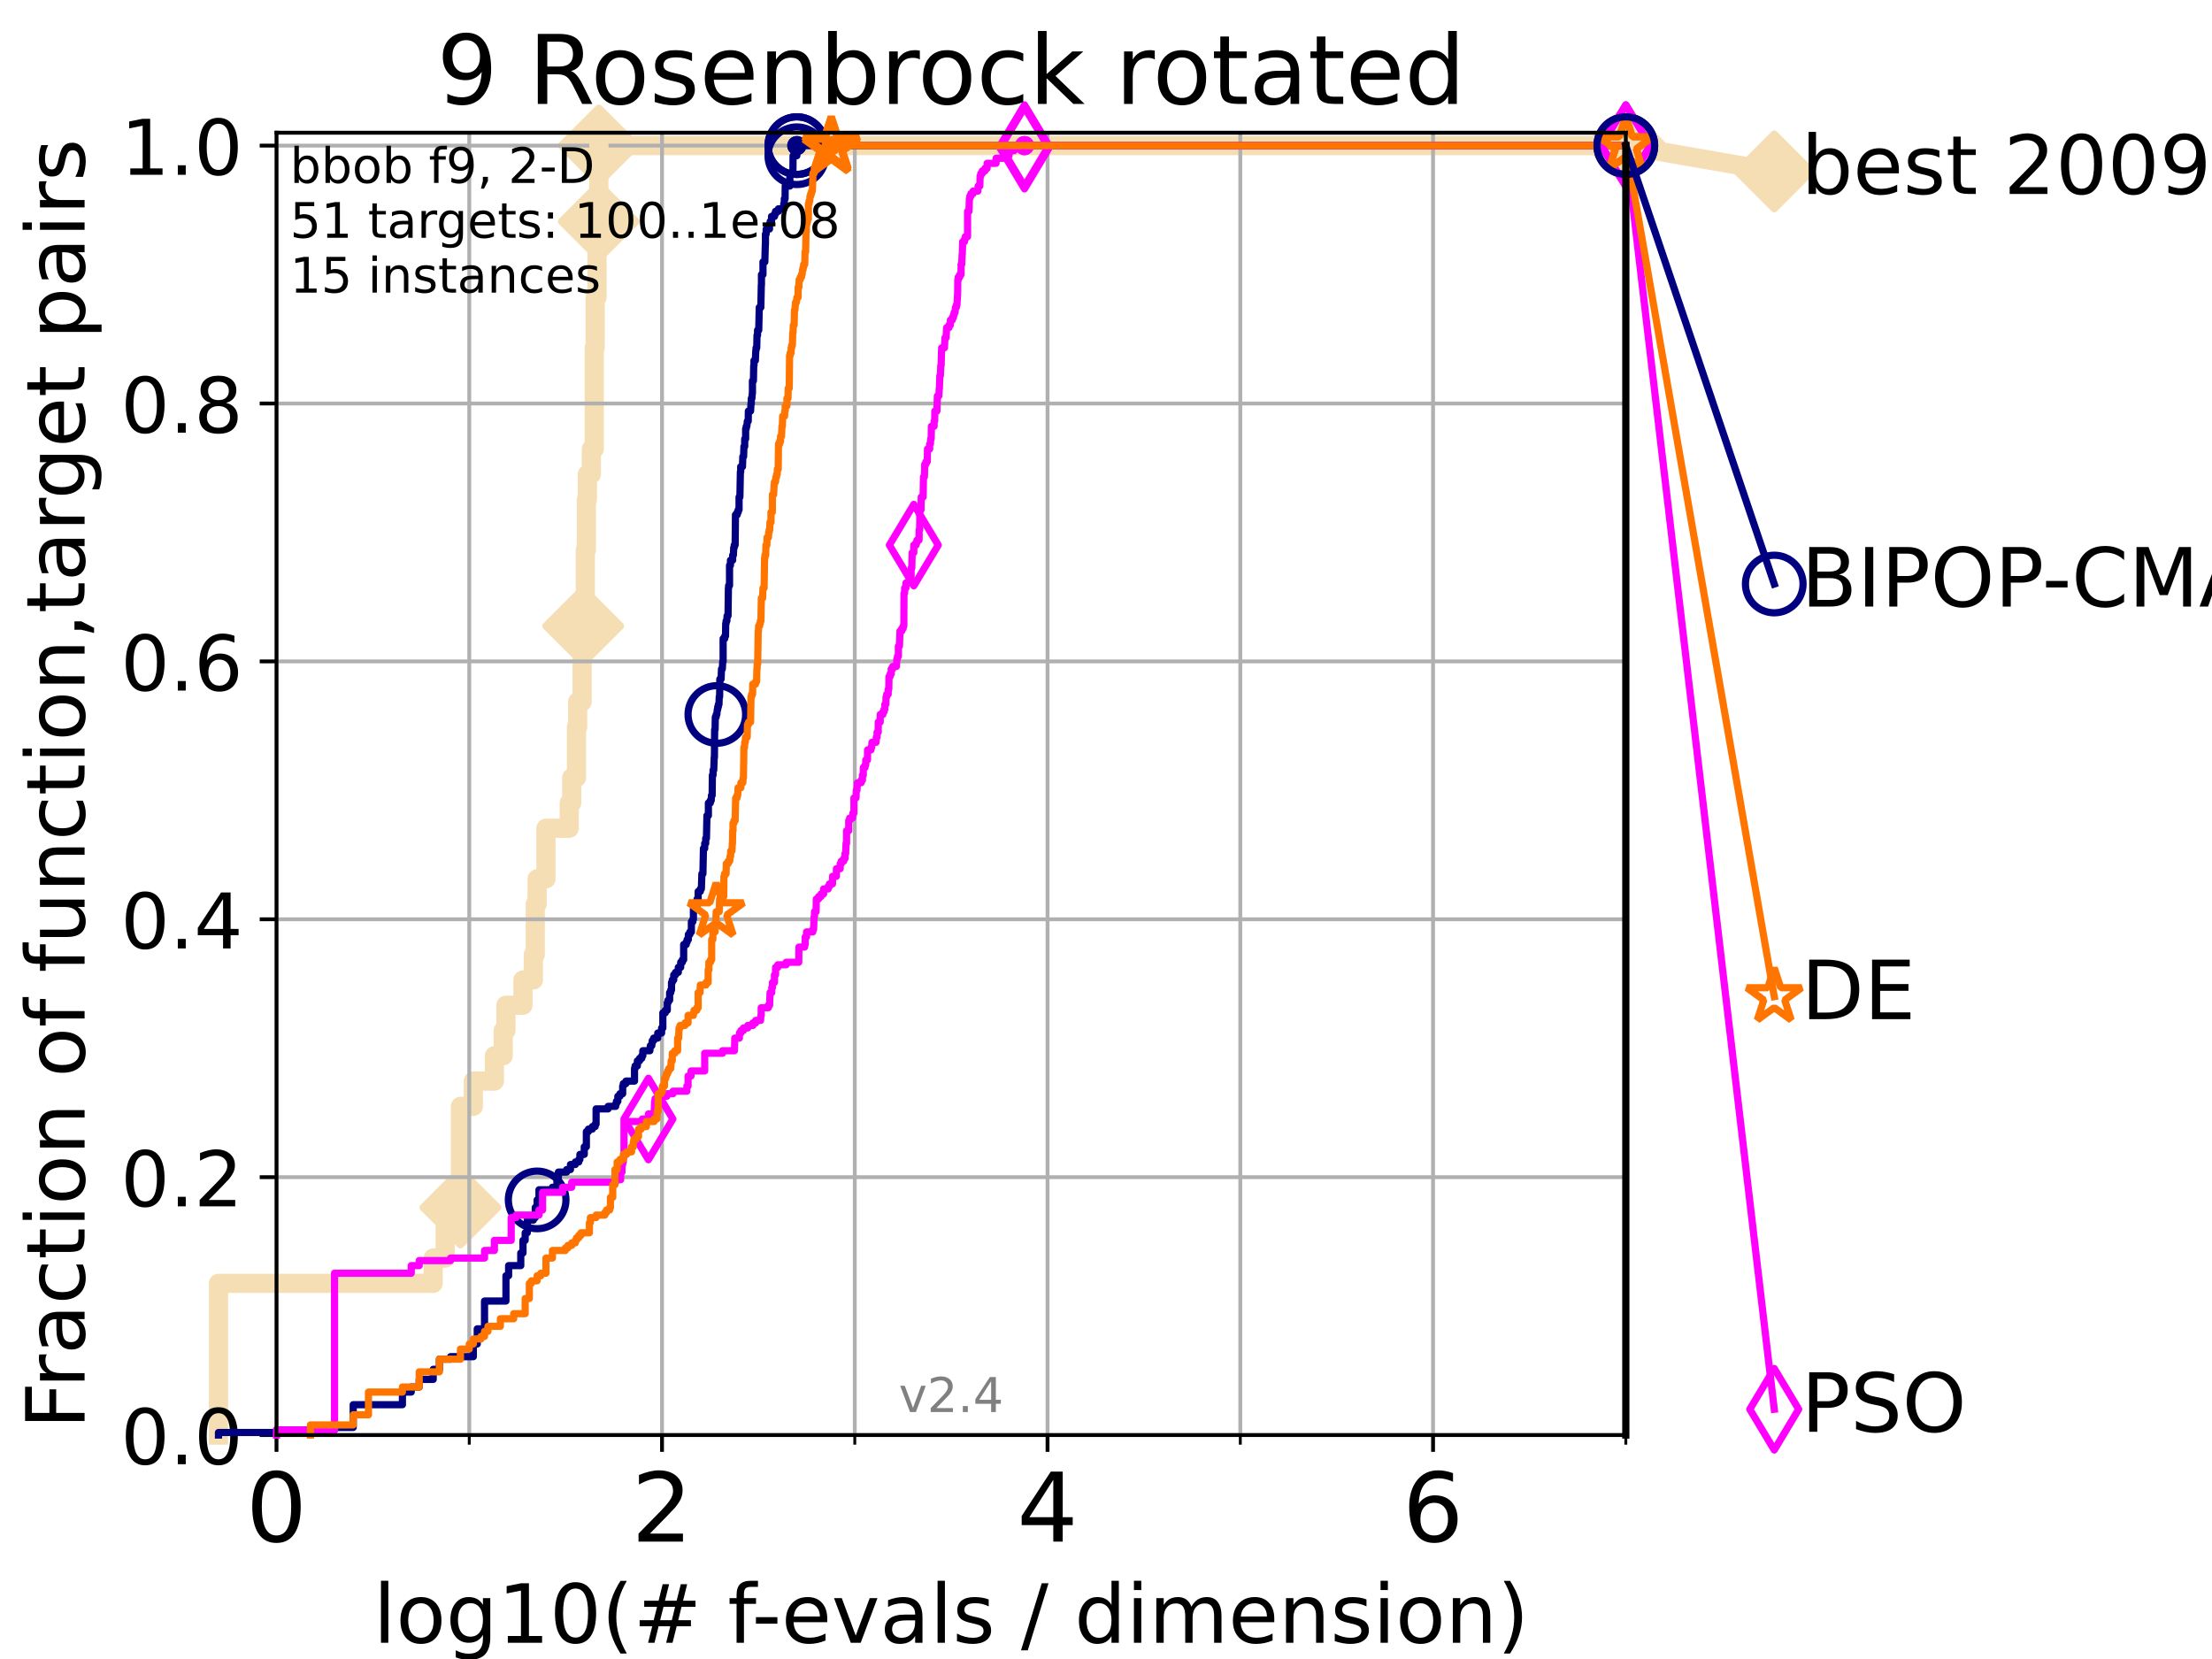 <?xml version="1.0" encoding="utf-8" standalone="no"?>
<!DOCTYPE svg PUBLIC "-//W3C//DTD SVG 1.1//EN"
  "http://www.w3.org/Graphics/SVG/1.1/DTD/svg11.dtd">
<!-- Created with matplotlib (https://matplotlib.org/) -->
<svg height="345.6pt" version="1.1" viewBox="0 0 460.8 345.6" width="460.8pt" xmlns="http://www.w3.org/2000/svg" xmlns:xlink="http://www.w3.org/1999/xlink">
 <defs>
  <style type="text/css">*{stroke-linecap:butt;stroke-linejoin:round;}</style>
 </defs>
 <g id="figure_1">
  <g id="patch_1">
   <path d="M 0 345.6 
L 460.8 345.6 
L 460.8 0 
L 0 0 
z
" style="fill:#ffffff;"/>
  </g>
  <g id="axes_1">
   <g id="patch_2">
    <path d="M 57.6 298.944 
L 338.688 298.944 
L 338.688 27.648 
L 57.6 27.648 
z
" style="fill:#ffffff;"/>
   </g>
   <g id="line2d_1">
    <path d="M 45.512 298.944 
L 45.512 267.343 
L 90.243 267.343 
L 90.243 262.076 
L 92.738 262.076 
L 92.738 251.542 
L 95.918 251.542 
L 95.918 230.475 
L 98.606 230.475 
L 98.606 225.208 
L 102.989 225.208 
L 102.989 219.941 
L 104.826 219.941 
L 104.826 214.674 
L 105.398 214.674 
L 105.398 209.407 
L 108.949 209.407 
L 108.949 204.141 
L 111.105 204.141 
L 111.105 198.874 
L 111.506 198.874 
L 111.506 188.34 
L 111.897 188.34 
L 111.897 183.073 
L 113.735 183.073 
L 113.735 172.539 
L 118.577 172.539 
L 118.577 167.272 
L 119.097 167.272 
L 119.097 162.006 
L 120.094 162.006 
L 120.094 151.472 
L 120.335 151.472 
L 120.335 146.205 
L 121.265 146.205 
L 121.265 135.671 
L 121.49 135.671 
L 121.49 130.404 
L 121.931 130.404 
L 121.931 114.604 
L 122.148 114.604 
L 122.148 104.07 
L 122.362 104.07 
L 122.362 98.803 
L 123.193 98.803 
L 123.193 93.536 
L 123.791 93.536 
L 123.791 72.469 
L 123.985 72.469 
L 123.985 61.935 
L 124.369 61.935 
L 124.369 51.402 
L 124.557 51.402 
L 124.557 46.135 
L 124.744 46.135 
L 124.744 30.334 
L 338.688 30.334 
" style="fill:none;stroke:#f5deb3;stroke-linecap:square;stroke-width:4;"/>
   </g>
   <g id="line2d_2">
    <defs>
     <path d="M -0 7.778 
L 7.778 0 
L 0 -7.778 
L -7.778 -0 
z
" id="m20e2e26bd6" style="stroke:#f5deb3;stroke-linejoin:miter;stroke-width:1.5;"/>
    </defs>
    <g>
     <use style="fill:#f5deb3;stroke:#f5deb3;stroke-linejoin:miter;stroke-width:1.5;" x="95.918" xlink:href="#m20e2e26bd6" y="251.542"/>
     <use style="fill:#f5deb3;stroke:#f5deb3;stroke-linejoin:miter;stroke-width:1.5;" x="121.49" xlink:href="#m20e2e26bd6" y="130.404"/>
     <use style="fill:#f5deb3;stroke:#f5deb3;stroke-linejoin:miter;stroke-width:1.5;" x="124.744" xlink:href="#m20e2e26bd6" y="46.135"/>
     <use style="fill:#f5deb3;stroke:#f5deb3;stroke-linejoin:miter;stroke-width:1.5;" x="124.744" xlink:href="#m20e2e26bd6" y="30.334"/>
     <use style="fill:#f5deb3;stroke:#f5deb3;stroke-linejoin:miter;stroke-width:1.5;" x="124.744" xlink:href="#m20e2e26bd6" y="30.334"/>
     <use style="fill:#f5deb3;stroke:#f5deb3;stroke-linejoin:miter;stroke-width:1.5;" x="338.688" xlink:href="#m20e2e26bd6" y="30.334"/>
    </g>
   </g>
   <g id="line2d_3">
    <path style="fill:none;stroke:#f5deb3;stroke-linecap:square;stroke-width:4;"/>
    <g/>
   </g>
   <g id="line2d_4">
    <path d="M 338.688 30.334 
L 369.608 35.706 
" style="fill:none;stroke:#f5deb3;stroke-linecap:square;stroke-width:4;"/>
    <g>
     <use style="fill:#f5deb3;stroke:#f5deb3;stroke-linejoin:miter;stroke-width:1.5;" x="338.688" xlink:href="#m20e2e26bd6" y="30.334"/>
     <use style="fill:#f5deb3;stroke:#f5deb3;stroke-linejoin:miter;stroke-width:1.5;" x="369.608" xlink:href="#m20e2e26bd6" y="35.706"/>
    </g>
   </g>
   <g id="matplotlib.axis_1">
    <g id="xtick_1">
     <g id="line2d_5">
      <path clip-path="url(#pf9fb619cae)" d="M 57.6 298.944 
L 57.6 27.648 
" style="fill:none;stroke:#b0b0b0;stroke-linecap:square;stroke-width:0.8;"/>
     </g>
     <g id="line2d_6">
      <defs>
       <path d="M 0 0 
L 0 3.5 
" id="m33bd5b9550" style="stroke:#000000;stroke-width:0.8;"/>
      </defs>
      <g>
       <use style="stroke:#000000;stroke-width:0.8;" x="57.6" xlink:href="#m33bd5b9550" y="298.944"/>
      </g>
     </g>
     <g id="text_1">
      <!-- 0 -->
      <g transform="translate(51.237 321.141)scale(0.2 -0.2)">
       <defs>
        <path d="M 31.781 66.406 
Q 24.172 66.406 20.328 58.906 
Q 16.5 51.422 16.5 36.375 
Q 16.5 21.391 20.328 13.891 
Q 24.172 6.391 31.781 6.391 
Q 39.453 6.391 43.281 13.891 
Q 47.125 21.391 47.125 36.375 
Q 47.125 51.422 43.281 58.906 
Q 39.453 66.406 31.781 66.406 
z
M 31.781 74.219 
Q 44.047 74.219 50.516 64.516 
Q 56.984 54.828 56.984 36.375 
Q 56.984 17.969 50.516 8.266 
Q 44.047 -1.422 31.781 -1.422 
Q 19.531 -1.422 13.062 8.266 
Q 6.594 17.969 6.594 36.375 
Q 6.594 54.828 13.062 64.516 
Q 19.531 74.219 31.781 74.219 
z
" id="DejaVuSans-48"/>
       </defs>
       <use xlink:href="#DejaVuSans-48"/>
      </g>
     </g>
    </g>
    <g id="xtick_2">
     <g id="line2d_7">
      <path clip-path="url(#pf9fb619cae)" d="M 137.911 298.944 
L 137.911 27.648 
" style="fill:none;stroke:#b0b0b0;stroke-linecap:square;stroke-width:0.8;"/>
     </g>
     <g id="line2d_8">
      <g>
       <use style="stroke:#000000;stroke-width:0.8;" x="137.911" xlink:href="#m33bd5b9550" y="298.944"/>
      </g>
     </g>
     <g id="text_2">
      <!-- 2 -->
      <g transform="translate(131.548 321.141)scale(0.2 -0.2)">
       <defs>
        <path d="M 19.188 8.297 
L 53.609 8.297 
L 53.609 0 
L 7.328 0 
L 7.328 8.297 
Q 12.938 14.109 22.625 23.891 
Q 32.328 33.688 34.812 36.531 
Q 39.547 41.844 41.422 45.531 
Q 43.312 49.219 43.312 52.781 
Q 43.312 58.594 39.234 62.25 
Q 35.156 65.922 28.609 65.922 
Q 23.969 65.922 18.812 64.312 
Q 13.672 62.703 7.812 59.422 
L 7.812 69.391 
Q 13.766 71.781 18.938 73 
Q 24.125 74.219 28.422 74.219 
Q 39.75 74.219 46.484 68.547 
Q 53.219 62.891 53.219 53.422 
Q 53.219 48.922 51.531 44.891 
Q 49.859 40.875 45.406 35.406 
Q 44.188 33.984 37.641 27.219 
Q 31.109 20.453 19.188 8.297 
z
" id="DejaVuSans-50"/>
       </defs>
       <use xlink:href="#DejaVuSans-50"/>
      </g>
     </g>
    </g>
    <g id="xtick_3">
     <g id="line2d_9">
      <path clip-path="url(#pf9fb619cae)" d="M 218.222 298.944 
L 218.222 27.648 
" style="fill:none;stroke:#b0b0b0;stroke-linecap:square;stroke-width:0.8;"/>
     </g>
     <g id="line2d_10">
      <g>
       <use style="stroke:#000000;stroke-width:0.8;" x="218.222" xlink:href="#m33bd5b9550" y="298.944"/>
      </g>
     </g>
     <g id="text_3">
      <!-- 4 -->
      <g transform="translate(211.859 321.141)scale(0.2 -0.2)">
       <defs>
        <path d="M 37.797 64.312 
L 12.891 25.391 
L 37.797 25.391 
z
M 35.203 72.906 
L 47.609 72.906 
L 47.609 25.391 
L 58.016 25.391 
L 58.016 17.188 
L 47.609 17.188 
L 47.609 0 
L 37.797 0 
L 37.797 17.188 
L 4.891 17.188 
L 4.891 26.703 
z
" id="DejaVuSans-52"/>
       </defs>
       <use xlink:href="#DejaVuSans-52"/>
      </g>
     </g>
    </g>
    <g id="xtick_4">
     <g id="line2d_11">
      <path clip-path="url(#pf9fb619cae)" d="M 298.533 298.944 
L 298.533 27.648 
" style="fill:none;stroke:#b0b0b0;stroke-linecap:square;stroke-width:0.8;"/>
     </g>
     <g id="line2d_12">
      <g>
       <use style="stroke:#000000;stroke-width:0.8;" x="298.533" xlink:href="#m33bd5b9550" y="298.944"/>
      </g>
     </g>
     <g id="text_4">
      <!-- 6 -->
      <g transform="translate(292.17 321.141)scale(0.2 -0.2)">
       <defs>
        <path d="M 33.016 40.375 
Q 26.375 40.375 22.484 35.828 
Q 18.609 31.297 18.609 23.391 
Q 18.609 15.531 22.484 10.953 
Q 26.375 6.391 33.016 6.391 
Q 39.656 6.391 43.531 10.953 
Q 47.406 15.531 47.406 23.391 
Q 47.406 31.297 43.531 35.828 
Q 39.656 40.375 33.016 40.375 
z
M 52.594 71.297 
L 52.594 62.312 
Q 48.875 64.062 45.094 64.984 
Q 41.312 65.922 37.594 65.922 
Q 27.828 65.922 22.672 59.328 
Q 17.531 52.734 16.797 39.406 
Q 19.672 43.656 24.016 45.922 
Q 28.375 48.188 33.594 48.188 
Q 44.578 48.188 50.953 41.516 
Q 57.328 34.859 57.328 23.391 
Q 57.328 12.156 50.688 5.359 
Q 44.047 -1.422 33.016 -1.422 
Q 20.359 -1.422 13.672 8.266 
Q 6.984 17.969 6.984 36.375 
Q 6.984 53.656 15.188 63.938 
Q 23.391 74.219 37.203 74.219 
Q 40.922 74.219 44.703 73.484 
Q 48.484 72.75 52.594 71.297 
z
" id="DejaVuSans-54"/>
       </defs>
       <use xlink:href="#DejaVuSans-54"/>
      </g>
     </g>
    </g>
    <g id="xtick_5">
     <g id="line2d_13">
      <path clip-path="url(#pf9fb619cae)" d="M 97.755 298.944 
L 97.755 27.648 
" style="fill:none;stroke:#b0b0b0;stroke-linecap:square;stroke-width:0.8;"/>
     </g>
     <g id="line2d_14">
      <defs>
       <path d="M 0 0 
L 0 2 
" id="m383eef8b0b" style="stroke:#000000;stroke-width:0.6;"/>
      </defs>
      <g>
       <use style="stroke:#000000;stroke-width:0.6;" x="97.755" xlink:href="#m383eef8b0b" y="298.944"/>
      </g>
     </g>
    </g>
    <g id="xtick_6">
     <g id="line2d_15">
      <path clip-path="url(#pf9fb619cae)" d="M 178.066 298.944 
L 178.066 27.648 
" style="fill:none;stroke:#b0b0b0;stroke-linecap:square;stroke-width:0.8;"/>
     </g>
     <g id="line2d_16">
      <g>
       <use style="stroke:#000000;stroke-width:0.6;" x="178.066" xlink:href="#m383eef8b0b" y="298.944"/>
      </g>
     </g>
    </g>
    <g id="xtick_7">
     <g id="line2d_17">
      <path clip-path="url(#pf9fb619cae)" d="M 258.377 298.944 
L 258.377 27.648 
" style="fill:none;stroke:#b0b0b0;stroke-linecap:square;stroke-width:0.8;"/>
     </g>
     <g id="line2d_18">
      <g>
       <use style="stroke:#000000;stroke-width:0.6;" x="258.377" xlink:href="#m383eef8b0b" y="298.944"/>
      </g>
     </g>
    </g>
    <g id="xtick_8">
     <g id="line2d_19">
      <path clip-path="url(#pf9fb619cae)" d="M 338.688 298.944 
L 338.688 27.648 
" style="fill:none;stroke:#b0b0b0;stroke-linecap:square;stroke-width:0.8;"/>
     </g>
     <g id="line2d_20">
      <g>
       <use style="stroke:#000000;stroke-width:0.6;" x="338.688" xlink:href="#m383eef8b0b" y="298.944"/>
      </g>
     </g>
    </g>
    <g id="text_5">
     <!-- log10(# f-evals / dimension) -->
     <g transform="translate(77.764 342.218)scale(0.17 -0.17)">
      <defs>
       <path d="M 9.422 75.984 
L 18.406 75.984 
L 18.406 0 
L 9.422 0 
z
" id="DejaVuSans-108"/>
       <path d="M 30.609 48.391 
Q 23.391 48.391 19.188 42.75 
Q 14.984 37.109 14.984 27.297 
Q 14.984 17.484 19.156 11.844 
Q 23.344 6.203 30.609 6.203 
Q 37.797 6.203 41.984 11.859 
Q 46.188 17.531 46.188 27.297 
Q 46.188 37.016 41.984 42.703 
Q 37.797 48.391 30.609 48.391 
z
M 30.609 56 
Q 42.328 56 49.016 48.375 
Q 55.719 40.766 55.719 27.297 
Q 55.719 13.875 49.016 6.219 
Q 42.328 -1.422 30.609 -1.422 
Q 18.844 -1.422 12.172 6.219 
Q 5.516 13.875 5.516 27.297 
Q 5.516 40.766 12.172 48.375 
Q 18.844 56 30.609 56 
z
" id="DejaVuSans-111"/>
       <path d="M 45.406 27.984 
Q 45.406 37.75 41.375 43.109 
Q 37.359 48.484 30.078 48.484 
Q 22.859 48.484 18.828 43.109 
Q 14.797 37.75 14.797 27.984 
Q 14.797 18.266 18.828 12.891 
Q 22.859 7.516 30.078 7.516 
Q 37.359 7.516 41.375 12.891 
Q 45.406 18.266 45.406 27.984 
z
M 54.391 6.781 
Q 54.391 -7.172 48.188 -13.984 
Q 42 -20.797 29.203 -20.797 
Q 24.469 -20.797 20.266 -20.094 
Q 16.062 -19.391 12.109 -17.922 
L 12.109 -9.188 
Q 16.062 -11.328 19.922 -12.344 
Q 23.781 -13.375 27.781 -13.375 
Q 36.625 -13.375 41.016 -8.766 
Q 45.406 -4.156 45.406 5.172 
L 45.406 9.625 
Q 42.625 4.781 38.281 2.391 
Q 33.938 0 27.875 0 
Q 17.828 0 11.672 7.656 
Q 5.516 15.328 5.516 27.984 
Q 5.516 40.672 11.672 48.328 
Q 17.828 56 27.875 56 
Q 33.938 56 38.281 53.609 
Q 42.625 51.219 45.406 46.391 
L 45.406 54.688 
L 54.391 54.688 
z
" id="DejaVuSans-103"/>
       <path d="M 12.406 8.297 
L 28.516 8.297 
L 28.516 63.922 
L 10.984 60.406 
L 10.984 69.391 
L 28.422 72.906 
L 38.281 72.906 
L 38.281 8.297 
L 54.391 8.297 
L 54.391 0 
L 12.406 0 
z
" id="DejaVuSans-49"/>
       <path d="M 31 75.875 
Q 24.469 64.656 21.281 53.656 
Q 18.109 42.672 18.109 31.391 
Q 18.109 20.125 21.312 9.062 
Q 24.516 -2 31 -13.188 
L 23.188 -13.188 
Q 15.875 -1.703 12.234 9.375 
Q 8.594 20.453 8.594 31.391 
Q 8.594 42.281 12.203 53.312 
Q 15.828 64.359 23.188 75.875 
z
" id="DejaVuSans-40"/>
       <path d="M 51.125 44 
L 36.922 44 
L 32.812 27.688 
L 47.125 27.688 
z
M 43.797 71.781 
L 38.719 51.516 
L 52.984 51.516 
L 58.109 71.781 
L 65.922 71.781 
L 60.891 51.516 
L 76.125 51.516 
L 76.125 44 
L 58.984 44 
L 54.984 27.688 
L 70.516 27.688 
L 70.516 20.219 
L 53.078 20.219 
L 48 0 
L 40.188 0 
L 45.219 20.219 
L 30.906 20.219 
L 25.875 0 
L 18.016 0 
L 23.094 20.219 
L 7.719 20.219 
L 7.719 27.688 
L 24.906 27.688 
L 29 44 
L 13.281 44 
L 13.281 51.516 
L 30.906 51.516 
L 35.891 71.781 
z
" id="DejaVuSans-35"/>
       <path id="DejaVuSans-32"/>
       <path d="M 37.109 75.984 
L 37.109 68.5 
L 28.516 68.5 
Q 23.688 68.5 21.797 66.547 
Q 19.922 64.594 19.922 59.516 
L 19.922 54.688 
L 34.719 54.688 
L 34.719 47.703 
L 19.922 47.703 
L 19.922 0 
L 10.891 0 
L 10.891 47.703 
L 2.297 47.703 
L 2.297 54.688 
L 10.891 54.688 
L 10.891 58.5 
Q 10.891 67.625 15.141 71.797 
Q 19.391 75.984 28.609 75.984 
z
" id="DejaVuSans-102"/>
       <path d="M 4.891 31.391 
L 31.203 31.391 
L 31.203 23.391 
L 4.891 23.391 
z
" id="DejaVuSans-45"/>
       <path d="M 56.203 29.594 
L 56.203 25.203 
L 14.891 25.203 
Q 15.484 15.922 20.484 11.062 
Q 25.484 6.203 34.422 6.203 
Q 39.594 6.203 44.453 7.469 
Q 49.312 8.734 54.109 11.281 
L 54.109 2.781 
Q 49.266 0.734 44.188 -0.344 
Q 39.109 -1.422 33.891 -1.422 
Q 20.797 -1.422 13.156 6.188 
Q 5.516 13.812 5.516 26.812 
Q 5.516 40.234 12.766 48.109 
Q 20.016 56 32.328 56 
Q 43.359 56 49.781 48.891 
Q 56.203 41.797 56.203 29.594 
z
M 47.219 32.234 
Q 47.125 39.594 43.094 43.984 
Q 39.062 48.391 32.422 48.391 
Q 24.906 48.391 20.391 44.141 
Q 15.875 39.891 15.188 32.172 
z
" id="DejaVuSans-101"/>
       <path d="M 2.984 54.688 
L 12.5 54.688 
L 29.594 8.797 
L 46.688 54.688 
L 56.203 54.688 
L 35.688 0 
L 23.484 0 
z
" id="DejaVuSans-118"/>
       <path d="M 34.281 27.484 
Q 23.391 27.484 19.188 25 
Q 14.984 22.516 14.984 16.5 
Q 14.984 11.719 18.141 8.906 
Q 21.297 6.109 26.703 6.109 
Q 34.188 6.109 38.703 11.406 
Q 43.219 16.703 43.219 25.484 
L 43.219 27.484 
z
M 52.203 31.203 
L 52.203 0 
L 43.219 0 
L 43.219 8.297 
Q 40.141 3.328 35.547 0.953 
Q 30.953 -1.422 24.312 -1.422 
Q 15.922 -1.422 10.953 3.297 
Q 6 8.016 6 15.922 
Q 6 25.141 12.172 29.828 
Q 18.359 34.516 30.609 34.516 
L 43.219 34.516 
L 43.219 35.406 
Q 43.219 41.609 39.141 45 
Q 35.062 48.391 27.688 48.391 
Q 23 48.391 18.547 47.266 
Q 14.109 46.141 10.016 43.891 
L 10.016 52.203 
Q 14.938 54.109 19.578 55.047 
Q 24.219 56 28.609 56 
Q 40.484 56 46.344 49.844 
Q 52.203 43.703 52.203 31.203 
z
" id="DejaVuSans-97"/>
       <path d="M 44.281 53.078 
L 44.281 44.578 
Q 40.484 46.531 36.375 47.5 
Q 32.281 48.484 27.875 48.484 
Q 21.188 48.484 17.844 46.438 
Q 14.5 44.391 14.5 40.281 
Q 14.5 37.156 16.891 35.375 
Q 19.281 33.594 26.516 31.984 
L 29.594 31.297 
Q 39.156 29.25 43.188 25.516 
Q 47.219 21.781 47.219 15.094 
Q 47.219 7.469 41.188 3.016 
Q 35.156 -1.422 24.609 -1.422 
Q 20.219 -1.422 15.453 -0.562 
Q 10.688 0.297 5.422 2 
L 5.422 11.281 
Q 10.406 8.688 15.234 7.391 
Q 20.062 6.109 24.812 6.109 
Q 31.156 6.109 34.562 8.281 
Q 37.984 10.453 37.984 14.406 
Q 37.984 18.062 35.516 20.016 
Q 33.062 21.969 24.703 23.781 
L 21.578 24.516 
Q 13.234 26.266 9.516 29.906 
Q 5.812 33.547 5.812 39.891 
Q 5.812 47.609 11.281 51.797 
Q 16.75 56 26.812 56 
Q 31.781 56 36.172 55.266 
Q 40.578 54.547 44.281 53.078 
z
" id="DejaVuSans-115"/>
       <path d="M 25.391 72.906 
L 33.688 72.906 
L 8.297 -9.281 
L 0 -9.281 
z
" id="DejaVuSans-47"/>
       <path d="M 45.406 46.391 
L 45.406 75.984 
L 54.391 75.984 
L 54.391 0 
L 45.406 0 
L 45.406 8.203 
Q 42.578 3.328 38.25 0.953 
Q 33.938 -1.422 27.875 -1.422 
Q 17.969 -1.422 11.734 6.484 
Q 5.516 14.406 5.516 27.297 
Q 5.516 40.188 11.734 48.094 
Q 17.969 56 27.875 56 
Q 33.938 56 38.25 53.625 
Q 42.578 51.266 45.406 46.391 
z
M 14.797 27.297 
Q 14.797 17.391 18.875 11.75 
Q 22.953 6.109 30.078 6.109 
Q 37.203 6.109 41.297 11.75 
Q 45.406 17.391 45.406 27.297 
Q 45.406 37.203 41.297 42.844 
Q 37.203 48.484 30.078 48.484 
Q 22.953 48.484 18.875 42.844 
Q 14.797 37.203 14.797 27.297 
z
" id="DejaVuSans-100"/>
       <path d="M 9.422 54.688 
L 18.406 54.688 
L 18.406 0 
L 9.422 0 
z
M 9.422 75.984 
L 18.406 75.984 
L 18.406 64.594 
L 9.422 64.594 
z
" id="DejaVuSans-105"/>
       <path d="M 52 44.188 
Q 55.375 50.25 60.062 53.125 
Q 64.75 56 71.094 56 
Q 79.641 56 84.281 50.016 
Q 88.922 44.047 88.922 33.016 
L 88.922 0 
L 79.891 0 
L 79.891 32.719 
Q 79.891 40.578 77.094 44.375 
Q 74.312 48.188 68.609 48.188 
Q 61.625 48.188 57.562 43.547 
Q 53.516 38.922 53.516 30.906 
L 53.516 0 
L 44.484 0 
L 44.484 32.719 
Q 44.484 40.625 41.703 44.406 
Q 38.922 48.188 33.109 48.188 
Q 26.219 48.188 22.156 43.531 
Q 18.109 38.875 18.109 30.906 
L 18.109 0 
L 9.078 0 
L 9.078 54.688 
L 18.109 54.688 
L 18.109 46.188 
Q 21.188 51.219 25.484 53.609 
Q 29.781 56 35.688 56 
Q 41.656 56 45.828 52.969 
Q 50 49.953 52 44.188 
z
" id="DejaVuSans-109"/>
       <path d="M 54.891 33.016 
L 54.891 0 
L 45.906 0 
L 45.906 32.719 
Q 45.906 40.484 42.875 44.328 
Q 39.844 48.188 33.797 48.188 
Q 26.516 48.188 22.312 43.547 
Q 18.109 38.922 18.109 30.906 
L 18.109 0 
L 9.078 0 
L 9.078 54.688 
L 18.109 54.688 
L 18.109 46.188 
Q 21.344 51.125 25.703 53.562 
Q 30.078 56 35.797 56 
Q 45.219 56 50.047 50.172 
Q 54.891 44.344 54.891 33.016 
z
" id="DejaVuSans-110"/>
       <path d="M 8.016 75.875 
L 15.828 75.875 
Q 23.141 64.359 26.781 53.312 
Q 30.422 42.281 30.422 31.391 
Q 30.422 20.453 26.781 9.375 
Q 23.141 -1.703 15.828 -13.188 
L 8.016 -13.188 
Q 14.5 -2 17.703 9.062 
Q 20.906 20.125 20.906 31.391 
Q 20.906 42.672 17.703 53.656 
Q 14.5 64.656 8.016 75.875 
z
" id="DejaVuSans-41"/>
      </defs>
      <use xlink:href="#DejaVuSans-108"/>
      <use x="27.783" xlink:href="#DejaVuSans-111"/>
      <use x="88.965" xlink:href="#DejaVuSans-103"/>
      <use x="152.441" xlink:href="#DejaVuSans-49"/>
      <use x="216.064" xlink:href="#DejaVuSans-48"/>
      <use x="279.688" xlink:href="#DejaVuSans-40"/>
      <use x="318.701" xlink:href="#DejaVuSans-35"/>
      <use x="402.49" xlink:href="#DejaVuSans-32"/>
      <use x="434.277" xlink:href="#DejaVuSans-102"/>
      <use x="463.982" xlink:href="#DejaVuSans-45"/>
      <use x="500.066" xlink:href="#DejaVuSans-101"/>
      <use x="561.59" xlink:href="#DejaVuSans-118"/>
      <use x="620.77" xlink:href="#DejaVuSans-97"/>
      <use x="682.049" xlink:href="#DejaVuSans-108"/>
      <use x="709.832" xlink:href="#DejaVuSans-115"/>
      <use x="761.932" xlink:href="#DejaVuSans-32"/>
      <use x="793.719" xlink:href="#DejaVuSans-47"/>
      <use x="827.41" xlink:href="#DejaVuSans-32"/>
      <use x="859.197" xlink:href="#DejaVuSans-100"/>
      <use x="922.674" xlink:href="#DejaVuSans-105"/>
      <use x="950.457" xlink:href="#DejaVuSans-109"/>
      <use x="1047.869" xlink:href="#DejaVuSans-101"/>
      <use x="1109.393" xlink:href="#DejaVuSans-110"/>
      <use x="1172.771" xlink:href="#DejaVuSans-115"/>
      <use x="1224.871" xlink:href="#DejaVuSans-105"/>
      <use x="1252.654" xlink:href="#DejaVuSans-111"/>
      <use x="1313.836" xlink:href="#DejaVuSans-110"/>
      <use x="1377.215" xlink:href="#DejaVuSans-41"/>
     </g>
    </g>
   </g>
   <g id="matplotlib.axis_2">
    <g id="ytick_1">
     <g id="line2d_21">
      <path clip-path="url(#pf9fb619cae)" d="M 57.6 298.944 
L 338.688 298.944 
" style="fill:none;stroke:#b0b0b0;stroke-linecap:square;stroke-width:0.8;"/>
     </g>
     <g id="line2d_22">
      <defs>
       <path d="M 0 0 
L -3.5 0 
" id="mc4022ff5d8" style="stroke:#000000;stroke-width:0.8;"/>
      </defs>
      <g>
       <use style="stroke:#000000;stroke-width:0.8;" x="57.6" xlink:href="#mc4022ff5d8" y="298.944"/>
      </g>
     </g>
     <g id="text_6">
      <!-- 0.0 -->
      <g transform="translate(25.155 305.023)scale(0.16 -0.16)">
       <defs>
        <path d="M 10.688 12.406 
L 21 12.406 
L 21 0 
L 10.688 0 
z
" id="DejaVuSans-46"/>
       </defs>
       <use xlink:href="#DejaVuSans-48"/>
       <use x="63.623" xlink:href="#DejaVuSans-46"/>
       <use x="95.41" xlink:href="#DejaVuSans-48"/>
      </g>
     </g>
    </g>
    <g id="ytick_2">
     <g id="line2d_23">
      <path clip-path="url(#pf9fb619cae)" d="M 57.6 245.222 
L 338.688 245.222 
" style="fill:none;stroke:#b0b0b0;stroke-linecap:square;stroke-width:0.8;"/>
     </g>
     <g id="line2d_24">
      <g>
       <use style="stroke:#000000;stroke-width:0.8;" x="57.6" xlink:href="#mc4022ff5d8" y="245.222"/>
      </g>
     </g>
     <g id="text_7">
      <!-- 0.2 -->
      <g transform="translate(25.155 251.301)scale(0.16 -0.16)">
       <use xlink:href="#DejaVuSans-48"/>
       <use x="63.623" xlink:href="#DejaVuSans-46"/>
       <use x="95.41" xlink:href="#DejaVuSans-50"/>
      </g>
     </g>
    </g>
    <g id="ytick_3">
     <g id="line2d_25">
      <path clip-path="url(#pf9fb619cae)" d="M 57.6 191.5 
L 338.688 191.5 
" style="fill:none;stroke:#b0b0b0;stroke-linecap:square;stroke-width:0.8;"/>
     </g>
     <g id="line2d_26">
      <g>
       <use style="stroke:#000000;stroke-width:0.8;" x="57.6" xlink:href="#mc4022ff5d8" y="191.5"/>
      </g>
     </g>
     <g id="text_8">
      <!-- 0.4 -->
      <g transform="translate(25.155 197.579)scale(0.16 -0.16)">
       <use xlink:href="#DejaVuSans-48"/>
       <use x="63.623" xlink:href="#DejaVuSans-46"/>
       <use x="95.41" xlink:href="#DejaVuSans-52"/>
      </g>
     </g>
    </g>
    <g id="ytick_4">
     <g id="line2d_27">
      <path clip-path="url(#pf9fb619cae)" d="M 57.6 137.778 
L 338.688 137.778 
" style="fill:none;stroke:#b0b0b0;stroke-linecap:square;stroke-width:0.8;"/>
     </g>
     <g id="line2d_28">
      <g>
       <use style="stroke:#000000;stroke-width:0.8;" x="57.6" xlink:href="#mc4022ff5d8" y="137.778"/>
      </g>
     </g>
     <g id="text_9">
      <!-- 0.6 -->
      <g transform="translate(25.155 143.857)scale(0.16 -0.16)">
       <use xlink:href="#DejaVuSans-48"/>
       <use x="63.623" xlink:href="#DejaVuSans-46"/>
       <use x="95.41" xlink:href="#DejaVuSans-54"/>
      </g>
     </g>
    </g>
    <g id="ytick_5">
     <g id="line2d_29">
      <path clip-path="url(#pf9fb619cae)" d="M 57.6 84.056 
L 338.688 84.056 
" style="fill:none;stroke:#b0b0b0;stroke-linecap:square;stroke-width:0.8;"/>
     </g>
     <g id="line2d_30">
      <g>
       <use style="stroke:#000000;stroke-width:0.8;" x="57.6" xlink:href="#mc4022ff5d8" y="84.056"/>
      </g>
     </g>
     <g id="text_10">
      <!-- 0.8 -->
      <g transform="translate(25.155 90.135)scale(0.16 -0.16)">
       <defs>
        <path d="M 31.781 34.625 
Q 24.75 34.625 20.719 30.859 
Q 16.703 27.094 16.703 20.516 
Q 16.703 13.922 20.719 10.156 
Q 24.75 6.391 31.781 6.391 
Q 38.812 6.391 42.859 10.172 
Q 46.922 13.969 46.922 20.516 
Q 46.922 27.094 42.891 30.859 
Q 38.875 34.625 31.781 34.625 
z
M 21.922 38.812 
Q 15.578 40.375 12.031 44.719 
Q 8.5 49.078 8.5 55.328 
Q 8.5 64.062 14.719 69.141 
Q 20.953 74.219 31.781 74.219 
Q 42.672 74.219 48.875 69.141 
Q 55.078 64.062 55.078 55.328 
Q 55.078 49.078 51.531 44.719 
Q 48 40.375 41.703 38.812 
Q 48.828 37.156 52.797 32.312 
Q 56.781 27.484 56.781 20.516 
Q 56.781 9.906 50.312 4.234 
Q 43.844 -1.422 31.781 -1.422 
Q 19.734 -1.422 13.25 4.234 
Q 6.781 9.906 6.781 20.516 
Q 6.781 27.484 10.781 32.312 
Q 14.797 37.156 21.922 38.812 
z
M 18.312 54.391 
Q 18.312 48.734 21.844 45.562 
Q 25.391 42.391 31.781 42.391 
Q 38.141 42.391 41.719 45.562 
Q 45.312 48.734 45.312 54.391 
Q 45.312 60.062 41.719 63.234 
Q 38.141 66.406 31.781 66.406 
Q 25.391 66.406 21.844 63.234 
Q 18.312 60.062 18.312 54.391 
z
" id="DejaVuSans-56"/>
       </defs>
       <use xlink:href="#DejaVuSans-48"/>
       <use x="63.623" xlink:href="#DejaVuSans-46"/>
       <use x="95.41" xlink:href="#DejaVuSans-56"/>
      </g>
     </g>
    </g>
    <g id="ytick_6">
     <g id="line2d_31">
      <path clip-path="url(#pf9fb619cae)" d="M 57.6 30.334 
L 338.688 30.334 
" style="fill:none;stroke:#b0b0b0;stroke-linecap:square;stroke-width:0.8;"/>
     </g>
     <g id="line2d_32">
      <g>
       <use style="stroke:#000000;stroke-width:0.8;" x="57.6" xlink:href="#mc4022ff5d8" y="30.334"/>
      </g>
     </g>
     <g id="text_11">
      <!-- 1.0 -->
      <g transform="translate(25.155 36.413)scale(0.16 -0.16)">
       <use xlink:href="#DejaVuSans-49"/>
       <use x="63.623" xlink:href="#DejaVuSans-46"/>
       <use x="95.41" xlink:href="#DejaVuSans-48"/>
      </g>
     </g>
    </g>
    <g id="text_12">
     <!-- Fraction of function,target pairs -->
     <g transform="translate(17.62 297.681)rotate(-90)scale(0.17 -0.17)">
      <defs>
       <path d="M 9.812 72.906 
L 51.703 72.906 
L 51.703 64.594 
L 19.672 64.594 
L 19.672 43.109 
L 48.578 43.109 
L 48.578 34.812 
L 19.672 34.812 
L 19.672 0 
L 9.812 0 
z
" id="DejaVuSans-70"/>
       <path d="M 41.109 46.297 
Q 39.594 47.172 37.812 47.578 
Q 36.031 48 33.891 48 
Q 26.266 48 22.188 43.047 
Q 18.109 38.094 18.109 28.812 
L 18.109 0 
L 9.078 0 
L 9.078 54.688 
L 18.109 54.688 
L 18.109 46.188 
Q 20.953 51.172 25.484 53.578 
Q 30.031 56 36.531 56 
Q 37.453 56 38.578 55.875 
Q 39.703 55.766 41.062 55.516 
z
" id="DejaVuSans-114"/>
       <path d="M 48.781 52.594 
L 48.781 44.188 
Q 44.969 46.297 41.141 47.344 
Q 37.312 48.391 33.406 48.391 
Q 24.656 48.391 19.812 42.844 
Q 14.984 37.312 14.984 27.297 
Q 14.984 17.281 19.812 11.734 
Q 24.656 6.203 33.406 6.203 
Q 37.312 6.203 41.141 7.25 
Q 44.969 8.297 48.781 10.406 
L 48.781 2.094 
Q 45.016 0.344 40.984 -0.531 
Q 36.969 -1.422 32.422 -1.422 
Q 20.062 -1.422 12.781 6.344 
Q 5.516 14.109 5.516 27.297 
Q 5.516 40.672 12.859 48.328 
Q 20.219 56 33.016 56 
Q 37.156 56 41.109 55.141 
Q 45.062 54.297 48.781 52.594 
z
" id="DejaVuSans-99"/>
       <path d="M 18.312 70.219 
L 18.312 54.688 
L 36.812 54.688 
L 36.812 47.703 
L 18.312 47.703 
L 18.312 18.016 
Q 18.312 11.328 20.141 9.422 
Q 21.969 7.516 27.594 7.516 
L 36.812 7.516 
L 36.812 0 
L 27.594 0 
Q 17.188 0 13.234 3.875 
Q 9.281 7.766 9.281 18.016 
L 9.281 47.703 
L 2.688 47.703 
L 2.688 54.688 
L 9.281 54.688 
L 9.281 70.219 
z
" id="DejaVuSans-116"/>
       <path d="M 8.5 21.578 
L 8.5 54.688 
L 17.484 54.688 
L 17.484 21.922 
Q 17.484 14.156 20.5 10.266 
Q 23.531 6.391 29.594 6.391 
Q 36.859 6.391 41.078 11.031 
Q 45.312 15.672 45.312 23.688 
L 45.312 54.688 
L 54.297 54.688 
L 54.297 0 
L 45.312 0 
L 45.312 8.406 
Q 42.047 3.422 37.719 1 
Q 33.406 -1.422 27.688 -1.422 
Q 18.266 -1.422 13.375 4.438 
Q 8.5 10.297 8.5 21.578 
z
M 31.109 56 
z
" id="DejaVuSans-117"/>
       <path d="M 11.719 12.406 
L 22.016 12.406 
L 22.016 4 
L 14.016 -11.625 
L 7.719 -11.625 
L 11.719 4 
z
" id="DejaVuSans-44"/>
       <path d="M 18.109 8.203 
L 18.109 -20.797 
L 9.078 -20.797 
L 9.078 54.688 
L 18.109 54.688 
L 18.109 46.391 
Q 20.953 51.266 25.266 53.625 
Q 29.594 56 35.594 56 
Q 45.562 56 51.781 48.094 
Q 58.016 40.188 58.016 27.297 
Q 58.016 14.406 51.781 6.484 
Q 45.562 -1.422 35.594 -1.422 
Q 29.594 -1.422 25.266 0.953 
Q 20.953 3.328 18.109 8.203 
z
M 48.688 27.297 
Q 48.688 37.203 44.609 42.844 
Q 40.531 48.484 33.406 48.484 
Q 26.266 48.484 22.188 42.844 
Q 18.109 37.203 18.109 27.297 
Q 18.109 17.391 22.188 11.75 
Q 26.266 6.109 33.406 6.109 
Q 40.531 6.109 44.609 11.75 
Q 48.688 17.391 48.688 27.297 
z
" id="DejaVuSans-112"/>
      </defs>
      <use xlink:href="#DejaVuSans-70"/>
      <use x="50.27" xlink:href="#DejaVuSans-114"/>
      <use x="91.383" xlink:href="#DejaVuSans-97"/>
      <use x="152.662" xlink:href="#DejaVuSans-99"/>
      <use x="207.643" xlink:href="#DejaVuSans-116"/>
      <use x="246.852" xlink:href="#DejaVuSans-105"/>
      <use x="274.635" xlink:href="#DejaVuSans-111"/>
      <use x="335.816" xlink:href="#DejaVuSans-110"/>
      <use x="399.195" xlink:href="#DejaVuSans-32"/>
      <use x="430.982" xlink:href="#DejaVuSans-111"/>
      <use x="492.164" xlink:href="#DejaVuSans-102"/>
      <use x="527.369" xlink:href="#DejaVuSans-32"/>
      <use x="559.156" xlink:href="#DejaVuSans-102"/>
      <use x="594.361" xlink:href="#DejaVuSans-117"/>
      <use x="657.74" xlink:href="#DejaVuSans-110"/>
      <use x="721.119" xlink:href="#DejaVuSans-99"/>
      <use x="776.1" xlink:href="#DejaVuSans-116"/>
      <use x="815.309" xlink:href="#DejaVuSans-105"/>
      <use x="843.092" xlink:href="#DejaVuSans-111"/>
      <use x="904.273" xlink:href="#DejaVuSans-110"/>
      <use x="967.652" xlink:href="#DejaVuSans-44"/>
      <use x="999.439" xlink:href="#DejaVuSans-116"/>
      <use x="1038.648" xlink:href="#DejaVuSans-97"/>
      <use x="1099.928" xlink:href="#DejaVuSans-114"/>
      <use x="1139.291" xlink:href="#DejaVuSans-103"/>
      <use x="1202.768" xlink:href="#DejaVuSans-101"/>
      <use x="1264.291" xlink:href="#DejaVuSans-116"/>
      <use x="1303.5" xlink:href="#DejaVuSans-32"/>
      <use x="1335.287" xlink:href="#DejaVuSans-112"/>
      <use x="1398.764" xlink:href="#DejaVuSans-97"/>
      <use x="1460.043" xlink:href="#DejaVuSans-105"/>
      <use x="1487.826" xlink:href="#DejaVuSans-114"/>
      <use x="1528.939" xlink:href="#DejaVuSans-115"/>
     </g>
    </g>
   </g>
   <g id="line2d_33">
    <defs>
     <path d="M 0 1.5 
C 0.398 1.5 0.779 1.342 1.061 1.061 
C 1.342 0.779 1.5 0.398 1.5 0 
C 1.5 -0.398 1.342 -0.779 1.061 -1.061 
C 0.779 -1.342 0.398 -1.5 0 -1.5 
C -0.398 -1.5 -0.779 -1.342 -1.061 -1.061 
C -1.342 -0.779 -1.5 -0.398 -1.5 0 
C -1.5 0.398 -1.342 0.779 -1.061 1.061 
C -0.779 1.342 -0.398 1.5 0 1.5 
z
" id="ma1808a946d" style="stroke:#f5deb3;"/>
    </defs>
    <g>
     <use style="fill:#f5deb3;stroke:#f5deb3;" x="124.744" xlink:href="#ma1808a946d" y="30.334"/>
     <use style="fill:#f5deb3;stroke:#f5deb3;" x="124.744" xlink:href="#ma1808a946d" y="30.334"/>
    </g>
   </g>
   <g id="line2d_34">
    <defs>
     <path d="M 0 1.5 
C 0.398 1.5 0.779 1.342 1.061 1.061 
C 1.342 0.779 1.5 0.398 1.5 0 
C 1.5 -0.398 1.342 -0.779 1.061 -1.061 
C 0.779 -1.342 0.398 -1.5 0 -1.5 
C -0.398 -1.5 -0.779 -1.342 -1.061 -1.061 
C -1.342 -0.779 -1.5 -0.398 -1.5 0 
C -1.5 0.398 -1.342 0.779 -1.061 1.061 
C -0.779 1.342 -0.398 1.5 0 1.5 
z
" id="mdbcd276b24" style="stroke:#000080;"/>
    </defs>
    <g>
     <use style="fill:#000080;stroke:#000080;" x="165.996" xlink:href="#mdbcd276b24" y="30.334"/>
     <use style="fill:#000080;stroke:#000080;" x="165.996" xlink:href="#mdbcd276b24" y="30.334"/>
    </g>
   </g>
   <g id="line2d_35">
    <path d="M 45.512 298.944 
L 45.512 298.417 
L 57.6 298.417 
L 57.6 297.891 
L 69.688 297.891 
L 69.688 297.364 
L 73.579 297.364 
L 73.579 292.624 
L 83.83 292.624 
L 83.83 289.99 
L 85.667 289.99 
L 85.667 288.937 
L 87.33 288.937 
L 87.33 287.357 
L 90.243 287.357 
L 90.243 285.25 
L 91.535 285.25 
L 91.535 283.143 
L 93.864 283.143 
L 93.864 282.617 
L 98.606 282.617 
L 98.606 279.983 
L 99.418 279.983 
L 99.418 276.823 
L 100.935 276.823 
L 100.935 271.03 
L 105.398 271.03 
L 105.398 265.763 
L 105.952 265.763 
L 105.952 263.656 
L 108.484 263.656 
L 108.484 261.023 
L 108.949 261.023 
L 108.949 258.389 
L 109.402 258.389 
L 109.402 256.809 
L 109.843 256.809 
L 109.843 254.176 
L 111.105 254.176 
L 111.105 253.649 
L 111.506 253.649 
L 111.506 251.542 
L 111.897 251.542 
L 111.897 249.962 
L 112.281 249.962 
L 112.281 247.855 
L 115.077 247.855 
L 115.077 247.329 
L 116.02 247.329 
L 116.02 245.222 
L 116.323 245.222 
L 116.323 244.169 
L 118.04 244.169 
L 118.04 243.642 
L 118.839 243.642 
L 118.839 242.589 
L 119.85 242.589 
L 119.85 242.062 
L 120.572 242.062 
L 120.572 241.535 
L 120.806 241.535 
L 120.806 240.482 
L 121.712 240.482 
L 121.712 238.902 
L 122.148 238.902 
L 122.148 235.742 
L 122.573 235.742 
L 122.573 235.215 
L 123.394 235.215 
L 123.394 234.688 
L 123.985 234.688 
L 123.985 234.162 
L 124.178 234.162 
L 124.178 231.001 
L 126.674 231.001 
L 126.674 230.475 
L 128.26 230.475 
L 128.26 229.948 
L 128.411 229.948 
L 128.411 229.421 
L 128.709 229.421 
L 128.709 228.368 
L 129.147 228.368 
L 129.147 227.841 
L 129.714 227.841 
L 129.714 226.261 
L 129.853 226.261 
L 129.853 225.735 
L 130.398 225.735 
L 130.398 225.208 
L 132.182 225.208 
L 132.182 222.575 
L 132.303 222.575 
L 132.303 222.048 
L 132.777 222.048 
L 132.777 220.994 
L 133.239 220.994 
L 133.239 220.468 
L 133.689 220.468 
L 133.689 219.941 
L 133.91 219.941 
L 133.91 218.888 
L 135.382 218.888 
L 135.482 217.834 
L 135.78 217.834 
L 135.879 216.781 
L 136.17 216.781 
L 136.17 216.254 
L 137.016 216.254 
L 137.016 215.201 
L 137.823 215.201 
L 137.823 214.148 
L 138.084 214.148 
L 138.084 210.987 
L 138.595 210.987 
L 138.595 210.461 
L 139.009 210.461 
L 139.009 208.881 
L 139.172 208.881 
L 139.172 208.354 
L 139.494 208.354 
L 139.494 206.774 
L 139.731 206.774 
L 139.731 206.247 
L 139.887 206.247 
L 139.887 204.667 
L 140.042 204.667 
L 140.042 204.141 
L 140.348 204.141 
L 140.348 203.087 
L 140.723 203.087 
L 140.723 202.56 
L 141.307 202.56 
L 141.307 201.507 
L 141.802 201.507 
L 141.802 200.454 
L 142.148 200.454 
L 142.148 199.927 
L 142.419 199.927 
L 142.419 196.767 
L 142.95 196.767 
L 142.95 196.24 
L 143.144 196.24 
L 143.144 195.714 
L 143.401 195.714 
L 143.401 194.66 
L 143.716 194.66 
L 143.716 194.133 
L 144.026 194.133 
L 144.026 192.027 
L 144.33 192.027 
L 144.33 191.5 
L 144.451 191.5 
L 144.451 189.393 
L 144.748 189.393 
L 144.748 188.867 
L 145.155 188.867 
L 145.213 187.287 
L 145.441 187.287 
L 145.441 185.706 
L 145.888 185.706 
L 145.888 185.18 
L 146.107 185.18 
L 146.216 182.02 
L 146.431 182.02 
L 146.538 176.753 
L 146.802 176.753 
L 146.802 175.699 
L 147.01 175.699 
L 147.01 174.646 
L 147.165 174.646 
L 147.267 169.906 
L 147.57 169.906 
L 147.57 167.272 
L 147.967 167.272 
L 147.967 166.746 
L 148.161 166.746 
L 148.21 165.692 
L 148.354 165.692 
L 148.402 161.479 
L 148.545 161.479 
L 148.545 160.426 
L 148.686 160.426 
L 148.78 157.792 
L 148.827 157.792 
L 148.873 151.999 
L 148.966 151.999 
L 149.012 149.365 
L 149.196 149.365 
L 149.196 148.838 
L 149.332 148.838 
L 149.423 147.785 
L 149.513 147.785 
L 149.513 147.258 
L 149.647 147.258 
L 149.647 146.732 
L 149.779 146.732 
L 149.824 145.152 
L 149.911 145.152 
L 149.955 141.465 
L 150.215 141.465 
L 150.301 139.358 
L 150.472 139.358 
L 150.557 137.778 
L 150.641 137.778 
L 150.641 133.038 
L 150.974 133.038 
L 150.974 132.511 
L 151.138 132.511 
L 151.179 129.878 
L 151.26 129.878 
L 151.26 129.351 
L 151.422 129.351 
L 151.462 128.298 
L 151.661 128.298 
L 151.74 122.504 
L 151.779 122.504 
L 151.779 121.977 
L 151.975 121.977 
L 151.975 117.764 
L 152.169 117.764 
L 152.169 116.711 
L 152.625 116.711 
L 152.625 115.657 
L 152.774 115.657 
L 152.848 114.077 
L 152.959 114.077 
L 152.959 113.55 
L 153.142 113.55 
L 153.215 107.23 
L 153.574 107.23 
L 153.574 106.704 
L 153.785 106.704 
L 153.785 106.177 
L 153.96 106.177 
L 153.96 103.543 
L 154.133 103.543 
L 154.236 98.277 
L 154.304 98.277 
L 154.304 97.223 
L 154.675 97.223 
L 154.741 95.116 
L 154.906 95.116 
L 154.972 93.01 
L 155.135 93.01 
L 155.135 91.43 
L 155.329 91.43 
L 155.329 89.323 
L 155.457 89.323 
L 155.457 88.796 
L 155.584 88.796 
L 155.679 87.743 
L 155.867 87.743 
L 155.898 85.636 
L 156.358 85.636 
L 156.449 84.056 
L 156.509 84.056 
L 156.509 83.003 
L 156.628 83.003 
L 156.718 81.949 
L 156.747 81.949 
L 156.747 79.316 
L 156.953 79.316 
L 157.012 76.156 
L 157.07 76.156 
L 157.07 75.102 
L 157.358 75.102 
L 157.444 72.996 
L 157.5 72.996 
L 157.5 72.469 
L 157.642 72.469 
L 157.698 69.836 
L 157.81 69.836 
L 157.81 68.782 
L 158.059 68.782 
L 158.168 64.042 
L 158.493 64.042 
L 158.599 59.302 
L 158.626 59.302 
L 158.626 57.195 
L 158.942 57.195 
L 158.942 54.562 
L 159.329 54.562 
L 159.431 50.875 
L 159.457 50.875 
L 159.457 48.768 
L 159.608 48.768 
L 159.608 47.715 
L 160.298 47.715 
L 160.298 46.661 
L 160.442 46.661 
L 160.442 46.135 
L 160.727 46.135 
L 160.727 45.081 
L 161.352 45.081 
L 161.352 44.555 
L 161.556 44.555 
L 161.556 44.028 
L 162.152 44.028 
L 162.152 43.501 
L 163.267 43.501 
L 163.267 42.448 
L 163.389 42.448 
L 163.389 41.395 
L 163.55 41.395 
L 163.57 38.761 
L 164.543 38.761 
L 164.543 36.128 
L 165.175 36.128 
L 165.212 32.441 
L 165.996 32.441 
L 165.996 30.334 
L 338.688 30.334 
L 338.688 30.334 
" style="fill:none;stroke:#000080;stroke-linecap:square;stroke-width:1.5;"/>
   </g>
   <g id="line2d_36">
    <defs>
     <path d="M 0 6 
C 1.591 6 3.117 5.368 4.243 4.243 
C 5.368 3.117 6 1.591 6 0 
C 6 -1.591 5.368 -3.117 4.243 -4.243 
C 3.117 -5.368 1.591 -6 0 -6 
C -1.591 -6 -3.117 -5.368 -4.243 -4.243 
C -5.368 -3.117 -6 -1.591 -6 0 
C -6 1.591 -5.368 3.117 -4.243 4.243 
C -3.117 5.368 -1.591 6 0 6 
z
" id="mc129f39e69" style="stroke:#000080;stroke-width:1.5;"/>
    </defs>
    <g>
     <use style="fill-opacity:0;stroke:#000080;stroke-width:1.5;" x="111.897" xlink:href="#mc129f39e69" y="249.962"/>
     <use style="fill-opacity:0;stroke:#000080;stroke-width:1.5;" x="149.332" xlink:href="#mc129f39e69" y="148.838"/>
     <use style="fill-opacity:0;stroke:#000080;stroke-width:1.5;" x="165.996" xlink:href="#mc129f39e69" y="32.441"/>
     <use style="fill-opacity:0;stroke:#000080;stroke-width:1.5;" x="165.996" xlink:href="#mc129f39e69" y="30.334"/>
     <use style="fill-opacity:0;stroke:#000080;stroke-width:1.5;" x="165.996" xlink:href="#mc129f39e69" y="30.334"/>
     <use style="fill-opacity:0;stroke:#000080;stroke-width:1.5;" x="338.688" xlink:href="#mc129f39e69" y="30.334"/>
    </g>
   </g>
   <g id="line2d_37">
    <path style="fill:none;stroke:#000080;stroke-linecap:square;stroke-width:1.5;"/>
    <g/>
   </g>
   <g id="line2d_38">
    <defs>
     <path d="M 0 1.5 
C 0.398 1.5 0.779 1.342 1.061 1.061 
C 1.342 0.779 1.5 0.398 1.5 0 
C 1.5 -0.398 1.342 -0.779 1.061 -1.061 
C 0.779 -1.342 0.398 -1.5 0 -1.5 
C -0.398 -1.5 -0.779 -1.342 -1.061 -1.061 
C -1.342 -0.779 -1.5 -0.398 -1.5 0 
C -1.5 0.398 -1.342 0.779 -1.061 1.061 
C -0.779 1.342 -0.398 1.5 0 1.5 
z
" id="m737ead1000" style="stroke:#ff00ff;"/>
    </defs>
    <g>
     <use style="fill:#ff00ff;stroke:#ff00ff;" x="213.421" xlink:href="#m737ead1000" y="30.334"/>
     <use style="fill:#ff00ff;stroke:#ff00ff;" x="213.421" xlink:href="#m737ead1000" y="30.334"/>
    </g>
   </g>
   <g id="line2d_39">
    <path d="M 57.6 298.944 
L 57.6 297.891 
L 69.688 297.891 
L 69.688 265.236 
L 85.667 265.236 
L 85.667 263.656 
L 87.33 263.656 
L 87.33 262.603 
L 93.864 262.603 
L 93.864 262.076 
L 100.935 262.076 
L 100.935 260.496 
L 102.989 260.496 
L 102.989 258.389 
L 106.489 258.389 
L 106.489 253.649 
L 107.515 253.649 
L 107.515 253.122 
L 112.281 253.122 
L 112.281 252.069 
L 113.023 252.069 
L 113.023 248.382 
L 117.203 248.382 
L 117.203 247.329 
L 119.097 247.329 
L 119.097 246.275 
L 128.26 246.275 
L 128.26 245.749 
L 129.291 245.749 
L 129.291 244.169 
L 129.574 244.169 
L 129.574 242.589 
L 129.714 242.589 
L 129.714 242.062 
L 129.853 242.062 
L 129.853 241.009 
L 129.991 241.009 
L 129.991 233.635 
L 133.8 233.635 
L 133.8 233.108 
L 135.077 233.108 
L 135.077 232.055 
L 136.266 232.055 
L 136.362 229.421 
L 136.457 229.421 
L 136.457 228.895 
L 137.108 228.895 
L 137.108 228.368 
L 138.927 228.368 
L 138.927 227.841 
L 140.196 227.841 
L 140.196 227.315 
L 143.08 227.315 
L 143.08 226.261 
L 143.337 226.261 
L 143.337 224.155 
L 143.965 224.155 
L 143.965 223.101 
L 146.802 223.101 
L 146.802 219.414 
L 150.514 219.414 
L 150.514 218.888 
L 152.996 218.888 
L 153.069 216.254 
L 154.029 216.254 
L 154.029 215.201 
L 154.338 215.201 
L 154.338 214.674 
L 154.874 214.674 
L 154.874 214.148 
L 155.773 214.148 
L 155.773 213.621 
L 156.836 213.621 
L 156.836 213.094 
L 157.415 213.094 
L 157.415 212.567 
L 158.439 212.567 
L 158.519 211.514 
L 158.573 211.514 
L 158.573 209.934 
L 160.055 209.934 
L 160.055 209.407 
L 160.322 209.407 
L 160.418 206.774 
L 160.774 206.774 
L 160.774 205.721 
L 160.915 205.721 
L 160.915 204.667 
L 161.329 204.667 
L 161.329 203.087 
L 161.556 203.087 
L 161.578 201.507 
L 162.043 201.507 
L 162.043 200.98 
L 163.769 200.98 
L 163.769 200.454 
L 166.392 200.454 
L 166.426 197.294 
L 167.609 197.294 
L 167.609 196.767 
L 167.735 196.767 
L 167.735 195.187 
L 168.017 195.187 
L 168.017 194.133 
L 169.317 194.133 
L 169.317 193.607 
L 169.489 193.607 
L 169.588 190.973 
L 169.673 190.973 
L 169.673 189.92 
L 170.009 189.92 
L 170.05 187.287 
L 170.527 187.287 
L 170.527 186.76 
L 171.043 186.76 
L 171.043 186.233 
L 171.57 186.233 
L 171.57 185.18 
L 172.53 185.18 
L 172.53 184.653 
L 172.792 184.653 
L 172.792 184.126 
L 173.429 184.126 
L 173.44 182.546 
L 174.24 182.546 
L 174.24 180.966 
L 175.026 180.966 
L 175.026 179.913 
L 175.263 179.913 
L 175.263 179.386 
L 175.758 179.386 
L 175.758 178.86 
L 176.034 178.86 
L 176.034 177.806 
L 176.171 177.806 
L 176.248 175.699 
L 176.354 175.699 
L 176.354 173.066 
L 176.801 173.066 
L 176.801 170.959 
L 176.987 170.959 
L 176.987 170.433 
L 177.598 170.433 
L 177.678 169.379 
L 177.891 169.379 
L 177.891 166.219 
L 178.326 166.219 
L 178.377 164.639 
L 178.522 164.639 
L 178.616 163.059 
L 179.384 163.059 
L 179.384 162.532 
L 179.657 162.532 
L 179.657 161.479 
L 179.839 161.479 
L 179.839 159.899 
L 180.198 159.899 
L 180.198 159.372 
L 180.351 159.372 
L 180.351 158.319 
L 180.715 158.319 
L 180.73 156.212 
L 181.448 156.212 
L 181.448 155.685 
L 181.591 155.685 
L 181.648 154.632 
L 182.507 154.632 
L 182.554 153.579 
L 182.709 153.579 
L 182.709 152.525 
L 182.954 152.525 
L 182.954 150.419 
L 183.364 150.419 
L 183.364 148.838 
L 183.922 148.838 
L 183.922 148.312 
L 184.145 148.312 
L 184.145 147.785 
L 184.328 147.785 
L 184.328 146.732 
L 184.54 146.732 
L 184.582 145.152 
L 184.714 145.152 
L 184.714 144.625 
L 185.027 144.625 
L 185.027 143.572 
L 185.149 143.572 
L 185.195 140.938 
L 185.426 140.938 
L 185.426 140.411 
L 185.653 140.411 
L 185.653 139.358 
L 185.96 139.358 
L 185.96 138.831 
L 186.747 138.831 
L 186.831 137.251 
L 186.957 137.251 
L 186.957 136.725 
L 187.145 136.725 
L 187.145 134.618 
L 187.371 134.618 
L 187.478 131.458 
L 187.855 131.458 
L 187.855 130.931 
L 188.146 130.931 
L 188.146 130.404 
L 188.288 130.404 
L 188.317 123.558 
L 188.452 123.558 
L 188.452 122.504 
L 188.719 122.504 
L 188.719 121.451 
L 189.306 121.451 
L 189.306 120.924 
L 189.601 120.924 
L 189.601 120.397 
L 189.784 120.397 
L 189.82 118.291 
L 189.944 118.291 
L 190.019 115.131 
L 190.362 115.131 
L 190.362 113.55 
L 190.826 113.55 
L 190.826 113.024 
L 191.03 113.024 
L 191.03 112.497 
L 191.456 112.497 
L 191.472 110.39 
L 191.577 110.39 
L 191.633 106.177 
L 191.872 106.177 
L 191.911 103.543 
L 192.301 103.543 
L 192.378 99.33 
L 192.569 99.33 
L 192.645 96.697 
L 192.9 96.697 
L 192.9 96.17 
L 193.166 96.17 
L 193.206 93.536 
L 193.665 93.536 
L 193.665 92.483 
L 193.821 92.483 
L 193.878 91.43 
L 193.979 91.43 
L 194.032 88.796 
L 194.592 88.796 
L 194.592 87.743 
L 194.71 87.743 
L 194.74 85.636 
L 195.18 85.636 
L 195.271 82.476 
L 195.581 82.476 
L 195.663 80.896 
L 195.698 80.896 
L 195.784 78.263 
L 195.897 78.263 
L 195.982 76.156 
L 196.053 76.156 
L 196.159 72.469 
L 196.745 72.469 
L 196.846 70.362 
L 197.097 70.362 
L 197.185 68.255 
L 197.687 68.255 
L 197.687 67.729 
L 197.976 67.729 
L 197.976 66.675 
L 198.381 66.675 
L 198.381 66.149 
L 198.613 66.149 
L 198.613 65.622 
L 198.755 65.622 
L 198.755 65.095 
L 198.953 65.095 
L 199.03 64.042 
L 199.23 64.042 
L 199.23 63.515 
L 199.359 63.515 
L 199.467 61.409 
L 199.487 61.409 
L 199.531 58.248 
L 199.627 58.248 
L 199.627 57.722 
L 199.931 57.722 
L 199.931 57.195 
L 200.208 57.195 
L 200.208 55.088 
L 200.342 55.088 
L 200.429 52.982 
L 200.46 52.982 
L 200.54 50.348 
L 200.92 50.348 
L 200.92 49.821 
L 201.089 49.821 
L 201.089 49.295 
L 201.558 49.295 
L 201.562 44.028 
L 201.857 44.028 
L 201.937 41.395 
L 202.032 41.395 
L 202.032 40.868 
L 202.255 40.868 
L 202.255 40.341 
L 202.707 40.341 
L 202.707 39.814 
L 203.705 39.814 
L 203.753 38.761 
L 204.111 38.761 
L 204.176 36.654 
L 204.318 36.654 
L 204.318 36.128 
L 204.632 36.128 
L 204.632 35.601 
L 205.175 35.601 
L 205.175 35.074 
L 205.631 35.074 
L 205.631 34.021 
L 207.5 34.021 
L 207.5 32.968 
L 209.313 32.968 
L 209.313 32.441 
L 210.193 32.441 
L 210.193 31.914 
L 210.306 31.914 
L 210.306 31.387 
L 211.269 31.387 
L 211.269 30.861 
L 213.421 30.861 
L 213.421 30.334 
L 338.688 30.334 
L 338.688 30.334 
" style="fill:none;stroke:#ff00ff;stroke-linecap:square;stroke-width:1.5;"/>
   </g>
   <g id="line2d_40">
    <defs>
     <path d="M -0 8.485 
L 5.091 0 
L 0 -8.485 
L -5.091 -0 
z
" id="m5881ec59fc" style="stroke:#ff00ff;stroke-linejoin:miter;stroke-width:1.5;"/>
    </defs>
    <g>
     <use style="fill-opacity:0;stroke:#ff00ff;stroke-linejoin:miter;stroke-width:1.5;" x="135.077" xlink:href="#m5881ec59fc" y="233.108"/>
     <use style="fill-opacity:0;stroke:#ff00ff;stroke-linejoin:miter;stroke-width:1.5;" x="190.362" xlink:href="#m5881ec59fc" y="113.55"/>
     <use style="fill-opacity:0;stroke:#ff00ff;stroke-linejoin:miter;stroke-width:1.5;" x="213.421" xlink:href="#m5881ec59fc" y="30.861"/>
     <use style="fill-opacity:0;stroke:#ff00ff;stroke-linejoin:miter;stroke-width:1.5;" x="213.421" xlink:href="#m5881ec59fc" y="30.334"/>
     <use style="fill-opacity:0;stroke:#ff00ff;stroke-linejoin:miter;stroke-width:1.5;" x="338.688" xlink:href="#m5881ec59fc" y="30.334"/>
    </g>
   </g>
   <g id="line2d_41">
    <path style="fill:none;stroke:#ff00ff;stroke-linecap:square;stroke-width:1.5;"/>
    <g/>
   </g>
   <g id="line2d_42">
    <defs>
     <path d="M 0 1.5 
C 0.398 1.5 0.779 1.342 1.061 1.061 
C 1.342 0.779 1.5 0.398 1.5 0 
C 1.5 -0.398 1.342 -0.779 1.061 -1.061 
C 0.779 -1.342 0.398 -1.5 0 -1.5 
C -0.398 -1.5 -0.779 -1.342 -1.061 -1.061 
C -1.342 -0.779 -1.5 -0.398 -1.5 0 
C -1.5 0.398 -1.342 0.779 -1.061 1.061 
C -0.779 1.342 -0.398 1.5 0 1.5 
z
" id="m46169fb5c3" style="stroke:#ff7500;"/>
    </defs>
    <g>
     <use style="fill:#ff7500;stroke:#ff7500;" x="173.165" xlink:href="#m46169fb5c3" y="30.334"/>
     <use style="fill:#ff7500;stroke:#ff7500;" x="173.165" xlink:href="#m46169fb5c3" y="30.334"/>
    </g>
   </g>
   <g id="line2d_43">
    <path d="M 64.671 298.944 
L 64.671 296.837 
L 73.579 296.837 
L 73.579 294.731 
L 76.759 294.731 
L 76.759 289.99 
L 83.83 289.99 
L 83.83 288.937 
L 87.33 288.937 
L 87.33 285.777 
L 91.535 285.777 
L 91.535 283.143 
L 95.918 283.143 
L 95.918 281.037 
L 97.755 281.037 
L 97.755 279.983 
L 98.606 279.983 
L 98.606 278.93 
L 100.193 278.93 
L 100.193 278.403 
L 100.935 278.403 
L 100.935 277.35 
L 101.647 277.35 
L 101.647 276.296 
L 104.235 276.296 
L 104.235 274.716 
L 107.009 274.716 
L 107.009 273.663 
L 109.402 273.663 
L 109.402 270.503 
L 110.274 270.503 
L 110.274 267.343 
L 110.694 267.343 
L 110.694 266.816 
L 111.897 266.816 
L 111.897 265.763 
L 112.656 265.763 
L 112.656 265.236 
L 113.735 265.236 
L 113.735 262.076 
L 115.077 262.076 
L 115.077 260.496 
L 117.765 260.496 
L 117.765 259.969 
L 118.31 259.969 
L 118.31 259.443 
L 119.097 259.443 
L 119.097 258.916 
L 119.85 258.916 
L 119.85 258.389 
L 120.094 258.389 
L 120.094 257.862 
L 120.572 257.862 
L 120.572 257.336 
L 121.037 257.336 
L 121.037 256.809 
L 122.782 256.809 
L 122.782 254.702 
L 122.989 254.702 
L 122.989 253.649 
L 124.178 253.649 
L 124.178 253.122 
L 125.996 253.122 
L 125.996 252.596 
L 126.338 252.596 
L 126.338 252.069 
L 127.003 252.069 
L 127.003 251.542 
L 127.165 251.542 
L 127.165 249.436 
L 127.643 249.436 
L 127.643 246.802 
L 128.108 246.802 
L 128.108 243.642 
L 128.561 243.642 
L 128.561 242.062 
L 129.147 242.062 
L 129.147 241.535 
L 129.853 241.535 
L 129.853 240.482 
L 130.532 240.482 
L 130.532 239.955 
L 131.566 239.955 
L 131.566 238.902 
L 131.938 238.902 
L 131.938 237.848 
L 132.06 237.848 
L 132.06 237.322 
L 132.542 237.322 
L 132.542 236.795 
L 133.01 236.795 
L 133.01 235.215 
L 133.578 235.215 
L 133.578 234.688 
L 134.661 234.688 
L 134.661 233.635 
L 136.266 233.635 
L 136.266 233.108 
L 136.832 233.108 
L 136.924 231.528 
L 137.108 231.528 
L 137.108 227.841 
L 137.736 227.841 
L 137.736 227.315 
L 137.998 227.315 
L 137.998 226.261 
L 138.426 226.261 
L 138.426 224.681 
L 138.678 224.681 
L 138.678 224.155 
L 138.845 224.155 
L 138.845 223.628 
L 139.091 223.628 
L 139.091 223.101 
L 139.334 223.101 
L 139.334 222.575 
L 139.731 222.575 
L 139.809 220.994 
L 140.042 220.994 
L 140.042 219.414 
L 140.574 219.414 
L 140.574 218.888 
L 141.163 218.888 
L 141.163 216.254 
L 141.379 216.254 
L 141.45 214.148 
L 141.662 214.148 
L 141.662 213.621 
L 142.686 213.621 
L 142.686 213.094 
L 143.337 213.094 
L 143.337 211.514 
L 144.451 211.514 
L 144.451 210.987 
L 144.57 210.987 
L 144.57 210.461 
L 145.155 210.461 
L 145.155 209.934 
L 145.441 209.934 
L 145.441 206.774 
L 145.833 206.774 
L 145.888 205.194 
L 147.062 205.194 
L 147.062 204.667 
L 147.52 204.667 
L 147.52 202.034 
L 147.67 202.034 
L 147.67 200.454 
L 148.015 200.454 
L 148.015 199.927 
L 148.258 199.927 
L 148.258 195.714 
L 148.497 195.714 
L 148.497 194.133 
L 148.966 194.133 
L 149.058 192.027 
L 149.104 192.027 
L 149.196 189.92 
L 149.824 189.92 
L 149.911 187.287 
L 150.042 187.287 
L 150.042 186.76 
L 150.766 186.76 
L 150.808 182.546 
L 150.933 182.546 
L 150.933 182.02 
L 151.26 182.02 
L 151.301 179.913 
L 151.701 179.913 
L 151.701 179.386 
L 152.014 179.386 
L 152.092 178.333 
L 152.207 178.333 
L 152.207 177.28 
L 152.474 177.28 
L 152.55 175.699 
L 152.587 175.699 
L 152.625 173.066 
L 152.7 173.066 
L 152.7 171.486 
L 152.885 171.486 
L 152.885 170.959 
L 153.142 170.959 
L 153.251 166.219 
L 153.538 166.219 
L 153.538 165.692 
L 153.68 165.692 
L 153.75 164.112 
L 154.338 164.112 
L 154.338 163.059 
L 154.741 163.059 
L 154.807 162.006 
L 154.874 162.006 
L 154.972 155.685 
L 155.103 155.685 
L 155.135 154.632 
L 155.265 154.632 
L 155.297 153.579 
L 155.647 153.579 
L 155.71 150.945 
L 155.929 150.945 
L 155.929 150.419 
L 156.358 150.419 
L 156.449 145.152 
L 156.569 145.152 
L 156.569 144.625 
L 156.777 144.625 
L 156.806 142.518 
L 157.387 142.518 
L 157.387 141.992 
L 157.614 141.992 
L 157.67 139.358 
L 157.726 139.358 
L 157.726 138.305 
L 157.837 138.305 
L 157.948 131.458 
L 158.004 131.458 
L 158.031 130.404 
L 158.25 130.404 
L 158.25 129.878 
L 158.385 129.878 
L 158.385 129.351 
L 158.519 129.351 
L 158.599 124.611 
L 158.864 124.611 
L 158.942 122.504 
L 159.176 122.504 
L 159.278 116.184 
L 159.355 116.184 
L 159.355 115.657 
L 159.507 115.657 
L 159.558 113.55 
L 159.758 113.55 
L 159.783 111.97 
L 160.079 111.97 
L 160.128 110.917 
L 160.225 110.917 
L 160.225 110.39 
L 160.346 110.39 
L 160.394 108.81 
L 160.609 108.81 
L 160.609 106.704 
L 160.891 106.704 
L 160.915 103.017 
L 161.169 103.017 
L 161.261 100.91 
L 161.329 100.91 
L 161.329 100.383 
L 161.556 100.383 
L 161.645 99.33 
L 161.779 99.33 
L 161.779 98.803 
L 161.912 98.803 
L 161.934 97.75 
L 162.109 97.75 
L 162.174 92.483 
L 162.411 92.483 
L 162.411 91.956 
L 162.602 91.956 
L 162.602 90.903 
L 162.792 90.903 
L 162.896 88.796 
L 162.979 88.796 
L 163.041 86.69 
L 163.449 86.69 
L 163.469 85.636 
L 163.57 85.636 
L 163.57 84.583 
L 163.926 84.583 
L 163.926 83.003 
L 164.16 83.003 
L 164.199 80.896 
L 164.41 80.896 
L 164.486 74.049 
L 164.6 74.049 
L 164.6 73.522 
L 164.806 73.522 
L 164.806 72.469 
L 164.918 72.469 
L 164.918 71.942 
L 165.065 71.942 
L 165.139 69.309 
L 165.212 69.309 
L 165.266 67.729 
L 165.429 67.729 
L 165.501 64.569 
L 165.608 64.569 
L 165.715 62.989 
L 165.908 62.989 
L 166.013 61.935 
L 166.255 61.935 
L 166.272 59.829 
L 166.426 59.829 
L 166.477 58.248 
L 166.713 58.248 
L 166.713 57.722 
L 166.962 57.722 
L 166.962 57.195 
L 167.093 57.195 
L 167.191 56.142 
L 167.304 56.142 
L 167.304 55.615 
L 167.417 55.615 
L 167.417 55.088 
L 167.64 55.088 
L 167.704 52.455 
L 167.83 52.455 
L 167.908 48.241 
L 167.97 48.241 
L 167.97 46.661 
L 168.11 46.661 
L 168.11 46.135 
L 168.233 46.135 
L 168.233 45.608 
L 168.4 45.608 
L 168.4 42.448 
L 168.537 42.448 
L 168.537 41.921 
L 168.672 41.921 
L 168.731 40.868 
L 168.88 40.868 
L 168.88 40.341 
L 169.056 40.341 
L 169.056 39.814 
L 169.216 39.814 
L 169.317 37.708 
L 169.331 37.708 
L 169.331 36.128 
L 169.588 36.128 
L 169.659 35.074 
L 169.939 35.074 
L 169.939 34.548 
L 170.433 34.548 
L 170.433 34.021 
L 170.978 34.021 
L 170.978 32.968 
L 171.608 32.968 
L 171.608 32.441 
L 171.821 32.441 
L 171.821 31.914 
L 172.277 31.914 
L 172.277 30.861 
L 173.165 30.861 
L 173.165 30.334 
L 338.688 30.334 
L 338.688 30.334 
" style="fill:none;stroke:#ff7500;stroke-linecap:square;stroke-width:1.5;"/>
   </g>
   <g id="line2d_44">
    <defs>
     <path d="M 0 -6 
L -1.347 -1.854 
L -5.706 -1.854 
L -2.18 0.708 
L -3.527 4.854 
L -0 2.292 
L 3.527 4.854 
L 2.18 0.708 
L 5.706 -1.854 
L 1.347 -1.854 
z
" id="m467ed83f55" style="stroke:#ff7500;stroke-linejoin:bevel;stroke-width:1.5;"/>
    </defs>
    <g>
     <use style="fill-opacity:0;stroke:#ff7500;stroke-linejoin:bevel;stroke-width:1.5;" x="149.196" xlink:href="#m467ed83f55" y="189.92"/>
     <use style="fill-opacity:0;stroke:#ff7500;stroke-linejoin:bevel;stroke-width:1.5;" x="173.165" xlink:href="#m467ed83f55" y="30.861"/>
     <use style="fill-opacity:0;stroke:#ff7500;stroke-linejoin:bevel;stroke-width:1.5;" x="173.165" xlink:href="#m467ed83f55" y="30.334"/>
     <use style="fill-opacity:0;stroke:#ff7500;stroke-linejoin:bevel;stroke-width:1.5;" x="173.165" xlink:href="#m467ed83f55" y="30.334"/>
     <use style="fill-opacity:0;stroke:#ff7500;stroke-linejoin:bevel;stroke-width:1.5;" x="338.688" xlink:href="#m467ed83f55" y="30.334"/>
    </g>
   </g>
   <g id="line2d_45">
    <path style="fill:none;stroke:#ff7500;stroke-linecap:square;stroke-width:1.5;"/>
    <g/>
   </g>
   <g id="line2d_46">
    <path d="M 338.688 30.334 
L 369.608 293.572 
" style="fill:none;stroke:#ff00ff;stroke-linecap:square;stroke-width:1.5;"/>
    <g>
     <use style="fill-opacity:0;stroke:#ff00ff;stroke-linejoin:miter;stroke-width:1.5;" x="338.688" xlink:href="#m5881ec59fc" y="30.334"/>
     <use style="fill-opacity:0;stroke:#ff00ff;stroke-linejoin:miter;stroke-width:1.5;" x="369.608" xlink:href="#m5881ec59fc" y="293.572"/>
    </g>
   </g>
   <g id="line2d_47">
    <path d="M 338.688 30.334 
L 369.608 207.617 
" style="fill:none;stroke:#ff7500;stroke-linecap:square;stroke-width:1.5;"/>
    <g>
     <use style="fill-opacity:0;stroke:#ff7500;stroke-linejoin:bevel;stroke-width:1.5;" x="338.688" xlink:href="#m467ed83f55" y="30.334"/>
     <use style="fill-opacity:0;stroke:#ff7500;stroke-linejoin:bevel;stroke-width:1.5;" x="369.608" xlink:href="#m467ed83f55" y="207.617"/>
    </g>
   </g>
   <g id="line2d_48">
    <path d="M 338.688 30.334 
L 369.608 121.661 
" style="fill:none;stroke:#000080;stroke-linecap:square;stroke-width:1.5;"/>
    <g>
     <use style="fill-opacity:0;stroke:#000080;stroke-width:1.5;" x="338.688" xlink:href="#mc129f39e69" y="30.334"/>
     <use style="fill-opacity:0;stroke:#000080;stroke-width:1.5;" x="369.608" xlink:href="#mc129f39e69" y="121.661"/>
    </g>
   </g>
   <g id="line2d_49">
    <path d="M 338.688 298.944 
L 338.688 30.334 
" style="fill:none;stroke:#000000;stroke-linecap:square;stroke-width:1.5;"/>
   </g>
   <g id="patch_3">
    <path d="M 57.6 298.944 
L 57.6 27.648 
" style="fill:none;stroke:#000000;stroke-linecap:square;stroke-linejoin:miter;stroke-width:0.8;"/>
   </g>
   <g id="patch_4">
    <path d="M 338.688 298.944 
L 338.688 27.648 
" style="fill:none;stroke:#000000;stroke-linecap:square;stroke-linejoin:miter;stroke-width:0.8;"/>
   </g>
   <g id="patch_5">
    <path d="M 57.6 298.944 
L 338.688 298.944 
" style="fill:none;stroke:#000000;stroke-linecap:square;stroke-linejoin:miter;stroke-width:0.8;"/>
   </g>
   <g id="patch_6">
    <path d="M 57.6 27.648 
L 338.688 27.648 
" style="fill:none;stroke:#000000;stroke-linecap:square;stroke-linejoin:miter;stroke-width:0.8;"/>
   </g>
   <g id="text_13">
    <!-- PSO -->
    <g transform="translate(375.229 298.263)scale(0.17 -0.17)">
     <defs>
      <path d="M 19.672 64.797 
L 19.672 37.406 
L 32.078 37.406 
Q 38.969 37.406 42.719 40.969 
Q 46.484 44.531 46.484 51.125 
Q 46.484 57.672 42.719 61.234 
Q 38.969 64.797 32.078 64.797 
z
M 9.812 72.906 
L 32.078 72.906 
Q 44.344 72.906 50.609 67.359 
Q 56.891 61.812 56.891 51.125 
Q 56.891 40.328 50.609 34.812 
Q 44.344 29.297 32.078 29.297 
L 19.672 29.297 
L 19.672 0 
L 9.812 0 
z
" id="DejaVuSans-80"/>
      <path d="M 53.516 70.516 
L 53.516 60.891 
Q 47.906 63.578 42.922 64.891 
Q 37.938 66.219 33.297 66.219 
Q 25.25 66.219 20.875 63.094 
Q 16.5 59.969 16.5 54.203 
Q 16.5 49.359 19.406 46.891 
Q 22.312 44.438 30.422 42.922 
L 36.375 41.703 
Q 47.406 39.594 52.656 34.297 
Q 57.906 29 57.906 20.125 
Q 57.906 9.516 50.797 4.047 
Q 43.703 -1.422 29.984 -1.422 
Q 24.812 -1.422 18.969 -0.25 
Q 13.141 0.922 6.891 3.219 
L 6.891 13.375 
Q 12.891 10.016 18.656 8.297 
Q 24.422 6.594 29.984 6.594 
Q 38.422 6.594 43.016 9.906 
Q 47.609 13.234 47.609 19.391 
Q 47.609 24.75 44.312 27.781 
Q 41.016 30.812 33.5 32.328 
L 27.484 33.5 
Q 16.453 35.688 11.516 40.375 
Q 6.594 45.062 6.594 53.422 
Q 6.594 63.094 13.406 68.656 
Q 20.219 74.219 32.172 74.219 
Q 37.312 74.219 42.625 73.281 
Q 47.953 72.359 53.516 70.516 
z
" id="DejaVuSans-83"/>
      <path d="M 39.406 66.219 
Q 28.656 66.219 22.328 58.203 
Q 16.016 50.203 16.016 36.375 
Q 16.016 22.609 22.328 14.594 
Q 28.656 6.594 39.406 6.594 
Q 50.141 6.594 56.422 14.594 
Q 62.703 22.609 62.703 36.375 
Q 62.703 50.203 56.422 58.203 
Q 50.141 66.219 39.406 66.219 
z
M 39.406 74.219 
Q 54.734 74.219 63.906 63.938 
Q 73.094 53.656 73.094 36.375 
Q 73.094 19.141 63.906 8.859 
Q 54.734 -1.422 39.406 -1.422 
Q 24.031 -1.422 14.812 8.828 
Q 5.609 19.094 5.609 36.375 
Q 5.609 53.656 14.812 63.938 
Q 24.031 74.219 39.406 74.219 
z
" id="DejaVuSans-79"/>
     </defs>
     <use xlink:href="#DejaVuSans-80"/>
     <use x="60.303" xlink:href="#DejaVuSans-83"/>
     <use x="123.779" xlink:href="#DejaVuSans-79"/>
    </g>
   </g>
   <g id="text_14">
    <!-- DE -->
    <g transform="translate(375.229 212.308)scale(0.17 -0.17)">
     <defs>
      <path d="M 19.672 64.797 
L 19.672 8.109 
L 31.594 8.109 
Q 46.688 8.109 53.688 14.938 
Q 60.688 21.781 60.688 36.531 
Q 60.688 51.172 53.688 57.984 
Q 46.688 64.797 31.594 64.797 
z
M 9.812 72.906 
L 30.078 72.906 
Q 51.266 72.906 61.172 64.094 
Q 71.094 55.281 71.094 36.531 
Q 71.094 17.672 61.125 8.828 
Q 51.172 0 30.078 0 
L 9.812 0 
z
" id="DejaVuSans-68"/>
      <path d="M 9.812 72.906 
L 55.906 72.906 
L 55.906 64.594 
L 19.672 64.594 
L 19.672 43.016 
L 54.391 43.016 
L 54.391 34.719 
L 19.672 34.719 
L 19.672 8.297 
L 56.781 8.297 
L 56.781 0 
L 9.812 0 
z
" id="DejaVuSans-69"/>
     </defs>
     <use xlink:href="#DejaVuSans-68"/>
     <use x="77.002" xlink:href="#DejaVuSans-69"/>
    </g>
   </g>
   <g id="text_15">
    <!-- BIPOP-CMA -->
    <g transform="translate(375.229 126.352)scale(0.17 -0.17)">
     <defs>
      <path d="M 19.672 34.812 
L 19.672 8.109 
L 35.5 8.109 
Q 43.453 8.109 47.281 11.406 
Q 51.125 14.703 51.125 21.484 
Q 51.125 28.328 47.281 31.562 
Q 43.453 34.812 35.5 34.812 
z
M 19.672 64.797 
L 19.672 42.828 
L 34.281 42.828 
Q 41.5 42.828 45.031 45.531 
Q 48.578 48.25 48.578 53.812 
Q 48.578 59.328 45.031 62.062 
Q 41.5 64.797 34.281 64.797 
z
M 9.812 72.906 
L 35.016 72.906 
Q 46.297 72.906 52.391 68.219 
Q 58.5 63.531 58.5 54.891 
Q 58.5 48.188 55.375 44.234 
Q 52.25 40.281 46.188 39.312 
Q 53.469 37.75 57.5 32.781 
Q 61.531 27.828 61.531 20.406 
Q 61.531 10.641 54.891 5.312 
Q 48.25 0 35.984 0 
L 9.812 0 
z
" id="DejaVuSans-66"/>
      <path d="M 9.812 72.906 
L 19.672 72.906 
L 19.672 0 
L 9.812 0 
z
" id="DejaVuSans-73"/>
      <path d="M 64.406 67.281 
L 64.406 56.891 
Q 59.422 61.531 53.781 63.812 
Q 48.141 66.109 41.797 66.109 
Q 29.297 66.109 22.656 58.469 
Q 16.016 50.828 16.016 36.375 
Q 16.016 21.969 22.656 14.328 
Q 29.297 6.688 41.797 6.688 
Q 48.141 6.688 53.781 8.984 
Q 59.422 11.281 64.406 15.922 
L 64.406 5.609 
Q 59.234 2.094 53.438 0.328 
Q 47.656 -1.422 41.219 -1.422 
Q 24.656 -1.422 15.125 8.703 
Q 5.609 18.844 5.609 36.375 
Q 5.609 53.953 15.125 64.078 
Q 24.656 74.219 41.219 74.219 
Q 47.75 74.219 53.531 72.484 
Q 59.328 70.75 64.406 67.281 
z
" id="DejaVuSans-67"/>
      <path d="M 9.812 72.906 
L 24.516 72.906 
L 43.109 23.297 
L 61.812 72.906 
L 76.516 72.906 
L 76.516 0 
L 66.891 0 
L 66.891 64.016 
L 48.094 14.016 
L 38.188 14.016 
L 19.391 64.016 
L 19.391 0 
L 9.812 0 
z
" id="DejaVuSans-77"/>
      <path d="M 34.188 63.188 
L 20.797 26.906 
L 47.609 26.906 
z
M 28.609 72.906 
L 39.797 72.906 
L 67.578 0 
L 57.328 0 
L 50.688 18.703 
L 17.828 18.703 
L 11.188 0 
L 0.781 0 
z
" id="DejaVuSans-65"/>
     </defs>
     <use xlink:href="#DejaVuSans-66"/>
     <use x="68.604" xlink:href="#DejaVuSans-73"/>
     <use x="98.096" xlink:href="#DejaVuSans-80"/>
     <use x="158.398" xlink:href="#DejaVuSans-79"/>
     <use x="237.109" xlink:href="#DejaVuSans-80"/>
     <use x="295.162" xlink:href="#DejaVuSans-45"/>
     <use x="331.246" xlink:href="#DejaVuSans-67"/>
     <use x="401.07" xlink:href="#DejaVuSans-77"/>
     <use x="487.35" xlink:href="#DejaVuSans-65"/>
    </g>
   </g>
   <g id="text_16">
    <!-- best 2009 -->
    <g transform="translate(375.229 40.397)scale(0.17 -0.17)">
     <defs>
      <path d="M 48.688 27.297 
Q 48.688 37.203 44.609 42.844 
Q 40.531 48.484 33.406 48.484 
Q 26.266 48.484 22.188 42.844 
Q 18.109 37.203 18.109 27.297 
Q 18.109 17.391 22.188 11.75 
Q 26.266 6.109 33.406 6.109 
Q 40.531 6.109 44.609 11.75 
Q 48.688 17.391 48.688 27.297 
z
M 18.109 46.391 
Q 20.953 51.266 25.266 53.625 
Q 29.594 56 35.594 56 
Q 45.562 56 51.781 48.094 
Q 58.016 40.188 58.016 27.297 
Q 58.016 14.406 51.781 6.484 
Q 45.562 -1.422 35.594 -1.422 
Q 29.594 -1.422 25.266 0.953 
Q 20.953 3.328 18.109 8.203 
L 18.109 0 
L 9.078 0 
L 9.078 75.984 
L 18.109 75.984 
z
" id="DejaVuSans-98"/>
      <path d="M 10.984 1.516 
L 10.984 10.5 
Q 14.703 8.734 18.5 7.812 
Q 22.312 6.891 25.984 6.891 
Q 35.75 6.891 40.891 13.453 
Q 46.047 20.016 46.781 33.406 
Q 43.953 29.203 39.594 26.953 
Q 35.25 24.703 29.984 24.703 
Q 19.047 24.703 12.672 31.312 
Q 6.297 37.938 6.297 49.422 
Q 6.297 60.641 12.938 67.422 
Q 19.578 74.219 30.609 74.219 
Q 43.266 74.219 49.922 64.516 
Q 56.594 54.828 56.594 36.375 
Q 56.594 19.141 48.406 8.859 
Q 40.234 -1.422 26.422 -1.422 
Q 22.703 -1.422 18.891 -0.688 
Q 15.094 0.047 10.984 1.516 
z
M 30.609 32.422 
Q 37.25 32.422 41.125 36.953 
Q 45.016 41.5 45.016 49.422 
Q 45.016 57.281 41.125 61.844 
Q 37.25 66.406 30.609 66.406 
Q 23.969 66.406 20.094 61.844 
Q 16.219 57.281 16.219 49.422 
Q 16.219 41.5 20.094 36.953 
Q 23.969 32.422 30.609 32.422 
z
" id="DejaVuSans-57"/>
     </defs>
     <use xlink:href="#DejaVuSans-98"/>
     <use x="63.477" xlink:href="#DejaVuSans-101"/>
     <use x="125" xlink:href="#DejaVuSans-115"/>
     <use x="177.1" xlink:href="#DejaVuSans-116"/>
     <use x="216.309" xlink:href="#DejaVuSans-32"/>
     <use x="248.096" xlink:href="#DejaVuSans-50"/>
     <use x="311.719" xlink:href="#DejaVuSans-48"/>
     <use x="375.342" xlink:href="#DejaVuSans-48"/>
     <use x="438.965" xlink:href="#DejaVuSans-57"/>
    </g>
   </g>
   <g id="text_17">
    <!-- bbob f9, 2-D -->
    <g transform="translate(60.411 38.111)scale(0.102 -0.102)">
     <use xlink:href="#DejaVuSans-98"/>
     <use x="63.477" xlink:href="#DejaVuSans-98"/>
     <use x="126.953" xlink:href="#DejaVuSans-111"/>
     <use x="188.135" xlink:href="#DejaVuSans-98"/>
     <use x="251.611" xlink:href="#DejaVuSans-32"/>
     <use x="283.398" xlink:href="#DejaVuSans-102"/>
     <use x="318.604" xlink:href="#DejaVuSans-57"/>
     <use x="382.227" xlink:href="#DejaVuSans-44"/>
     <use x="414.014" xlink:href="#DejaVuSans-32"/>
     <use x="445.801" xlink:href="#DejaVuSans-50"/>
     <use x="509.424" xlink:href="#DejaVuSans-45"/>
     <use x="545.508" xlink:href="#DejaVuSans-68"/>
    </g>
    <!-- 51 targets: 100..1e-08 -->
    <g transform="translate(60.411 49.533)scale(0.102 -0.102)">
     <defs>
      <path d="M 10.797 72.906 
L 49.516 72.906 
L 49.516 64.594 
L 19.828 64.594 
L 19.828 46.734 
Q 21.969 47.469 24.109 47.828 
Q 26.266 48.188 28.422 48.188 
Q 40.625 48.188 47.75 41.5 
Q 54.891 34.812 54.891 23.391 
Q 54.891 11.625 47.562 5.094 
Q 40.234 -1.422 26.906 -1.422 
Q 22.312 -1.422 17.547 -0.641 
Q 12.797 0.141 7.719 1.703 
L 7.719 11.625 
Q 12.109 9.234 16.797 8.062 
Q 21.484 6.891 26.703 6.891 
Q 35.156 6.891 40.078 11.328 
Q 45.016 15.766 45.016 23.391 
Q 45.016 31 40.078 35.438 
Q 35.156 39.891 26.703 39.891 
Q 22.75 39.891 18.812 39.016 
Q 14.891 38.141 10.797 36.281 
z
" id="DejaVuSans-53"/>
      <path d="M 11.719 12.406 
L 22.016 12.406 
L 22.016 0 
L 11.719 0 
z
M 11.719 51.703 
L 22.016 51.703 
L 22.016 39.312 
L 11.719 39.312 
z
" id="DejaVuSans-58"/>
     </defs>
     <use xlink:href="#DejaVuSans-53"/>
     <use x="63.623" xlink:href="#DejaVuSans-49"/>
     <use x="127.246" xlink:href="#DejaVuSans-32"/>
     <use x="159.033" xlink:href="#DejaVuSans-116"/>
     <use x="198.242" xlink:href="#DejaVuSans-97"/>
     <use x="259.521" xlink:href="#DejaVuSans-114"/>
     <use x="298.885" xlink:href="#DejaVuSans-103"/>
     <use x="362.361" xlink:href="#DejaVuSans-101"/>
     <use x="423.885" xlink:href="#DejaVuSans-116"/>
     <use x="463.094" xlink:href="#DejaVuSans-115"/>
     <use x="515.193" xlink:href="#DejaVuSans-58"/>
     <use x="548.885" xlink:href="#DejaVuSans-32"/>
     <use x="580.672" xlink:href="#DejaVuSans-49"/>
     <use x="644.295" xlink:href="#DejaVuSans-48"/>
     <use x="707.918" xlink:href="#DejaVuSans-48"/>
     <use x="771.541" xlink:href="#DejaVuSans-46"/>
     <use x="803.328" xlink:href="#DejaVuSans-46"/>
     <use x="835.115" xlink:href="#DejaVuSans-49"/>
     <use x="898.738" xlink:href="#DejaVuSans-101"/>
     <use x="960.262" xlink:href="#DejaVuSans-45"/>
     <use x="996.346" xlink:href="#DejaVuSans-48"/>
     <use x="1059.969" xlink:href="#DejaVuSans-56"/>
    </g>
    <!-- 15 instances -->
    <g transform="translate(60.411 60.955)scale(0.102 -0.102)">
     <use xlink:href="#DejaVuSans-49"/>
     <use x="63.623" xlink:href="#DejaVuSans-53"/>
     <use x="127.246" xlink:href="#DejaVuSans-32"/>
     <use x="159.033" xlink:href="#DejaVuSans-105"/>
     <use x="186.816" xlink:href="#DejaVuSans-110"/>
     <use x="250.195" xlink:href="#DejaVuSans-115"/>
     <use x="302.295" xlink:href="#DejaVuSans-116"/>
     <use x="341.504" xlink:href="#DejaVuSans-97"/>
     <use x="402.783" xlink:href="#DejaVuSans-110"/>
     <use x="466.162" xlink:href="#DejaVuSans-99"/>
     <use x="521.143" xlink:href="#DejaVuSans-101"/>
     <use x="582.666" xlink:href="#DejaVuSans-115"/>
    </g>
   </g>
   <g id="text_18">
    <!-- v2.4 -->
    <g style="fill:#808080;" transform="translate(187.233 294.151)scale(0.1 -0.1)">
     <use xlink:href="#DejaVuSans-118"/>
     <use x="59.18" xlink:href="#DejaVuSans-50"/>
     <use x="122.803" xlink:href="#DejaVuSans-46"/>
     <use x="154.59" xlink:href="#DejaVuSans-52"/>
    </g>
   </g>
   <g id="text_19">
    <!-- 9 Rosenbrock rotated -->
    <g transform="translate(90.991 21.648)scale(0.2 -0.2)">
     <defs>
      <path d="M 44.391 34.188 
Q 47.562 33.109 50.562 29.594 
Q 53.562 26.078 56.594 19.922 
L 66.609 0 
L 56 0 
L 46.688 18.703 
Q 43.062 26.031 39.672 28.422 
Q 36.281 30.812 30.422 30.812 
L 19.672 30.812 
L 19.672 0 
L 9.812 0 
L 9.812 72.906 
L 32.078 72.906 
Q 44.578 72.906 50.734 67.672 
Q 56.891 62.453 56.891 51.906 
Q 56.891 45.016 53.688 40.469 
Q 50.484 35.938 44.391 34.188 
z
M 19.672 64.797 
L 19.672 38.922 
L 32.078 38.922 
Q 39.203 38.922 42.844 42.219 
Q 46.484 45.516 46.484 51.906 
Q 46.484 58.297 42.844 61.547 
Q 39.203 64.797 32.078 64.797 
z
" id="DejaVuSans-82"/>
      <path d="M 9.078 75.984 
L 18.109 75.984 
L 18.109 31.109 
L 44.922 54.688 
L 56.391 54.688 
L 27.391 29.109 
L 57.625 0 
L 45.906 0 
L 18.109 26.703 
L 18.109 0 
L 9.078 0 
z
" id="DejaVuSans-107"/>
     </defs>
     <use xlink:href="#DejaVuSans-57"/>
     <use x="63.623" xlink:href="#DejaVuSans-32"/>
     <use x="95.41" xlink:href="#DejaVuSans-82"/>
     <use x="160.393" xlink:href="#DejaVuSans-111"/>
     <use x="221.574" xlink:href="#DejaVuSans-115"/>
     <use x="273.674" xlink:href="#DejaVuSans-101"/>
     <use x="335.197" xlink:href="#DejaVuSans-110"/>
     <use x="398.576" xlink:href="#DejaVuSans-98"/>
     <use x="462.053" xlink:href="#DejaVuSans-114"/>
     <use x="500.916" xlink:href="#DejaVuSans-111"/>
     <use x="562.098" xlink:href="#DejaVuSans-99"/>
     <use x="617.078" xlink:href="#DejaVuSans-107"/>
     <use x="674.988" xlink:href="#DejaVuSans-32"/>
     <use x="706.775" xlink:href="#DejaVuSans-114"/>
     <use x="745.639" xlink:href="#DejaVuSans-111"/>
     <use x="806.82" xlink:href="#DejaVuSans-116"/>
     <use x="846.029" xlink:href="#DejaVuSans-97"/>
     <use x="907.309" xlink:href="#DejaVuSans-116"/>
     <use x="946.518" xlink:href="#DejaVuSans-101"/>
     <use x="1008.041" xlink:href="#DejaVuSans-100"/>
    </g>
   </g>
  </g>
 </g>
 <defs>
  <clipPath id="pf9fb619cae">
   <rect height="271.296" width="281.088" x="57.6" y="27.648"/>
  </clipPath>
 </defs>
</svg>
